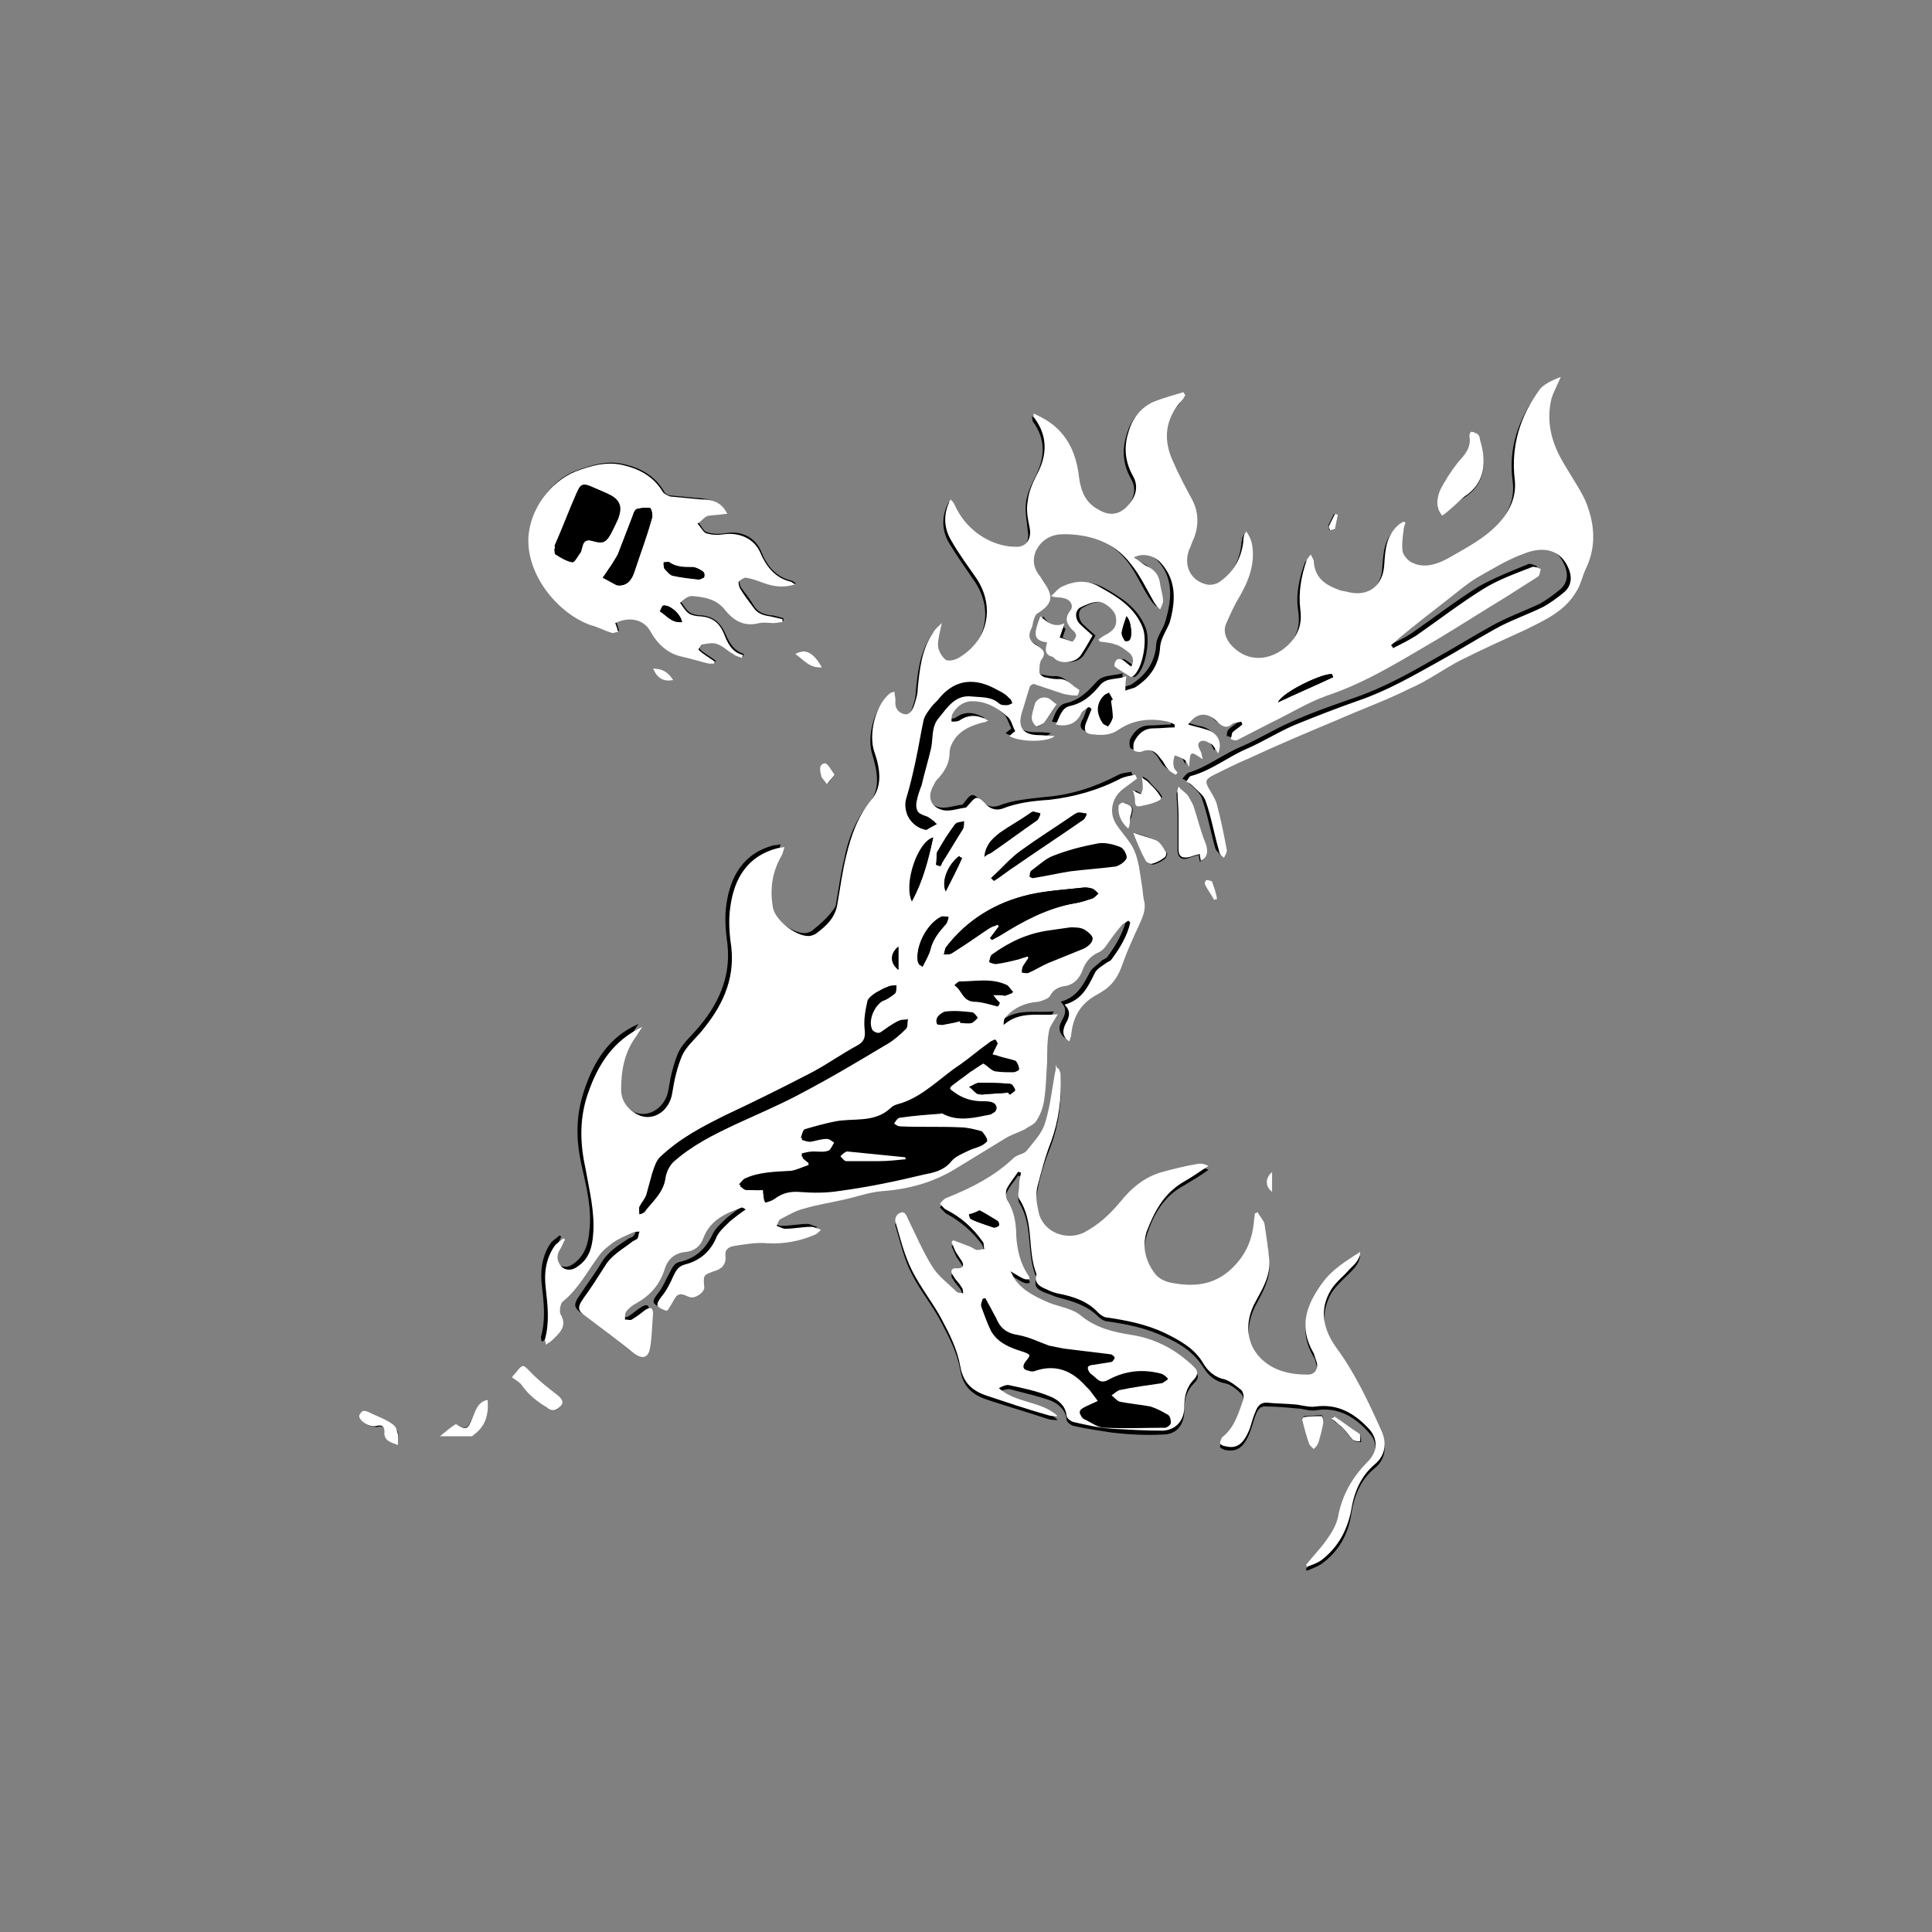 <?xml version="1.0" encoding="utf-8"?>
<!-- Generator: Adobe Illustrator 23.0.3, SVG Export Plug-In . SVG Version: 6.00 Build 0)  -->
<svg version="1.1" id="Layer_1" xmlns="http://www.w3.org/2000/svg" xmlns:xlink="http://www.w3.org/1999/xlink" x="0px" y="0px"
	 viewBox="0 0 200 200" style="enable-background:new 0 0 200 200;" xml:space="preserve">
<rect x="0" y="0" width="200" height="200" fill="#808080" stroke="none"/>
<style type="text/css">
	.st0{fill:#FFFFFF;}
</style>
<g id="xAYID2_1_">
	<g>
		<path d="M161.6,39c-1.1,0.4-1.8,0.9-2.4,1.6c-2,2.8-3.1,5.8-2.6,9.3c0.2,1.7-0.4,3.1-1.5,4.4c-1.5,1.7-3.5,2.7-5.4,3.8
			c-1.1,0.6-2.5,1-3.8,0.4c-0.4-0.2-0.8-0.7-0.9-1.1c-0.1-0.7,0-1.5,0.1-2.2c0-0.3,0.1-0.5,0.2-0.8c-0.1,0-0.1-0.1-0.2-0.1
			c-0.2,0.1-0.4,0.3-0.6,0.4c-1.2,1.1-1.3,2.5-1.4,4c-0.1,2.2-1.7,3.4-3.7,2.9c-0.3-0.1-0.6-0.1-0.9-0.2c-1.5-0.5-2.7-1.2-2.7-3
			c0-0.2-0.2-0.4-0.3-0.7c-0.2,0.3-0.3,0.4-0.4,0.5c-0.6,1.6-1,3.4-0.7,5.1c0.2,1.4-0.1,2.5-1,3.5c-1.6,1.7-4.4,2.5-6.3,0.1
			c-0.6-0.7-0.7-1.4-0.3-2.2c0.4-0.9,0.8-1.8,1.3-2.6c0.8-1.4,1.5-2.8,1.4-4.4c0-0.8-0.1-1.6-0.7-2.4c-0.1,0.2-0.2,0.3-0.2,0.4
			c0,0.2-0.1,0.4-0.1,0.7c-0.2,1.7-1,3.1-2.4,4.1c-0.4,0.3-1,0.4-1.4,0.3c-1.6-0.5-2.4-2-1.8-3.6c0.2-0.4,0.3-0.8,0.5-1.2
			c0.5-1.4,0.6-2.7-0.2-4c-0.7-1.3-1.4-2.7-2-4c-1-2.2-0.8-4.3,0.9-6.2c0.1-0.2,0.2-0.4,0.4-0.6c-0.1-0.1-0.1-0.2-0.2-0.3
			c-1,0.3-2.1,0.6-3.1,1c-1.4,0.6-2.2,1.7-2.6,3.2c-0.5,1.6-0.3,3.1,0.5,4.5c0.6,1,0.3,2.2-0.7,3.2c-0.8,0.8-1.8,0.9-2.8,0.3
			c-1.4-0.8-1.9-2-2.1-3.4c-0.3-2.7-1.4-4.9-3.9-6.2c-0.2-0.1-0.5-0.2-0.8-0.4c0.1,0.3,0.1,0.4,0.1,0.5c1.4,1.9,1.3,3.8,0.2,5.9
			c-0.4,0.8-0.8,1.7-0.9,2.6c-0.1,0.9,0.1,1.9,0.2,2.9c0.2,1.1-0.4,2-1.5,1.9c-0.9-0.1-2-0.3-2.8-0.7c-1.5-0.8-2.8-2.1-3.5-3.7
			c-0.1-0.2-0.2-0.3-0.4-0.5c-0.8,1.5-0.7,3,0.1,4.3c0.8,1.3,1.7,2.6,2.6,3.9c1.9,2.8,1.3,6.3-1.7,8.1c-0.4,0.3-1.2,0.5-1.5,0.3
			c-0.4-0.3-0.8-1-0.8-1.5c0-0.7,0.2-1.5,0.4-2.3c-0.3,0.4-0.7,0.7-0.9,1c-1.2,1.8-1.4,3.8-1.6,5.8c0,0.6-0.2,1.2-0.4,1.8
			c-0.2,0.5-0.5,1-1.1,0.8c-0.6-0.2-0.9-0.7-0.8-1.4c0-0.3,0-0.6-0.1-0.9c-0.3,0.1-0.4,0.2-0.5,0.2c-1.4,1.2-2.2,4.2-1.6,6
			c0.5,1.7,0.9,3.5-0.3,5c-1.4,1.7-2.2,3.7-2.6,5.8c-0.4,1.6-0.6,3.3-0.9,4.9C86,94.7,85,95.6,84,96.4c-0.2,0.1-0.5,0.2-0.7,0.2
			c-1.4,0-3.5-1.7-3.7-3c-0.3-1.9-0.1-3.7,0.9-5.3c0.1-0.2,0.2-0.5,0.3-0.9c-0.4,0.1-0.6,0.1-0.7,0.1c-3.1,0.8-4.5,3.2-4.9,6.1
			c-0.2,1.3-0.1,2.7,0.1,4.1c0.4,3.5-1,6.4-3.2,8.9c-0.7,0.8-1.5,1.5-1.9,2.4c-0.5,1.2-0.8,2.5-1,3.8c-0.3,2-2.4,3.2-3.9,2.1
			c-0.8-0.6-1.4-1.4-1.4-2.4c0-1.9,0.2-3.7,1.4-5.3c0.3-0.4,0.5-0.8,0.8-1.2c-3,1.3-4.6,3.8-5.6,6.8c-0.9,2.6-0.9,5.2-0.3,7.8
			c0.5,2.3,1.1,4.5,0.8,6.9c-0.1,1.3-0.5,2.5-1.6,3.3c-0.5,0.4-1.2,0.5-1.7,0c-0.5-0.5-0.5-1.1-0.1-1.8c0.2-0.3,0.3-0.6,0.5-1
			c-0.1,0-0.1-0.1-0.2-0.1c-0.3,0.3-0.7,0.5-0.9,0.8c-0.9,1.3-1.1,2.9-0.9,4.4c0.2,1.8,0.4,3.5-0.1,5.3c0,0.1,0,0.2,0.1,0.5
			c0.3-0.2,0.5-0.4,0.7-0.5c0.8-0.7,1.6-1.4,0.8-2.7c-0.2-0.3,0-1,0.3-1.3c1.6-1.3,2.5-3.2,3.7-4.7c0.4-0.5,0.9-1,1.5-1.4
			c0.6-0.4,1.3-0.7,2-1c0.2-0.1,0.4,0,0.7-0.1c0,0.3,0,0.5-0.2,0.7c-0.1,0.2-0.3,0.2-0.5,0.3c-1.1,0.7-2.2,1.4-2.9,2.6
			c-0.7,1.2-1.5,2.2-2.2,3.3c-0.7,1-0.6,1.3,0.4,2c1.6,1.2,3.2,2.4,4.7,3.6c0.9,0.7,1.6,0.7,1.8-0.5c0.2-1.1,0.2-2.3,0.3-3.5
			c0-0.7-0.3-0.7-0.8-0.4c-0.5,0.3-0.9,0.7-1.4,1c-0.2,0.1-0.5,0-0.7,0c0-0.3,0-0.6,0.1-0.8c0.3-0.4,0.7-0.7,1.1-0.9
			c1.5-0.8,2.5-1.9,2.9-3.5c0.3-1,1-1.7,2.2-1.8c0.8-0.1,1.5-0.6,1.8-1.4c0.7-1.9,2.3-2.6,4-3.2c0.1,0,0.2,0.1,0.4,0.2
			c-0.6,0.4-1.1,0.8-1.6,1.2c-0.5,0.5-1.1,1-1.4,1.6c-0.7,1.5-1.7,2.5-3.3,2.9c-0.7,0.1-0.9,0.6-1.2,1.2c-0.4,0.7-0.7,1.5-1.2,2.1
			c-0.7,0.9-0.6,1.1,0.5,1.5c0-0.1,0.1-0.1,0.2-0.2c0.3-0.4,0.5-1,0.8-1.3c0.5-0.5,1,0,1.5,0.1c0.6,0.1,1.5-0.6,1.4-1.1
			c-0.2-1.2-0.1-1.2,1-1.6c0.7-0.3,1.4-0.7,1.2-1.6c-0.1-0.6,0.3-0.9,0.8-1c1.2-0.2,2.3-0.4,3.5-0.3c1.8,0.1,3.4-0.2,5-0.9
			c0.2-0.1,0.3-0.3,0.6-0.5c-0.5-0.1-0.7-0.3-1-0.3c-0.9,0-1.8,0.2-2.7,0.2c-0.3,0-0.6-0.2-0.9-0.3c0.1-0.2,0.2-0.6,0.4-0.7
			c0.8-0.4,1.6-0.9,2.5-1.1c1.3-0.4,2.7-0.6,4-0.9c1.4-0.3,2.7-0.8,4.1-0.9c2.7-0.2,5.2-0.9,7.5-2.3c1.8-1.1,3.6-2.2,5.4-3.3
			c0.6-0.3,1.2-0.5,1.8-0.8c0.4-0.2,1-0.5,1.2-0.9c0.4-0.7,0.7-1.5,0.8-2.2c0.2-1.3,0.2-2.6,0.3-3.9c0.1-1.1,0-2.1,0.2-3.2
			c0.1-0.6,0.5-1,0.9-1.7c-1.9,0.2-3.9-0.4-5.6,1.1c0-0.4,0.1-0.7,0.2-0.8c0.9-1,2-1.5,3.4-1.6c0.4,0,1.1-0.2,1.2-0.6
			c0.3-0.6,0.8-0.9,1.4-1c1-0.1,1.6-0.6,1.9-1.5c0.3-0.8,0.8-1.6,1.7-2c0.3-0.1,0.6-0.4,0.8-0.7c0.6-0.7,1.1-1.4,1.6-2.1
			c0.2-0.2,0.5-0.3,0.7-0.5c0.1,0.1,0.1,0.1,0.2,0.2c-0.4,1.5-1.1,2.7-2,3.9c-0.1,0.1-0.3,0.2-0.5,0.3c-0.4,0.4-0.9,0.7-1.2,1.1
			c-0.7,1.3-1.3,2.7-3.1,3.2c0.7,0.7,0.5,1.3,0.1,2c-0.3,0.5-0.4,1.2,0.4,1.8c0.1-0.3,0.2-0.6,0.2-0.8c0.2-1.5,0.7-2.8,2.1-3.7
			c0.3-0.2,0.7-0.4,1-0.6c1.1-0.6,1.7-1.7,2.2-2.9c0.5-1.4,1.1-2.7,1.7-4c0.4-0.9,0.8-1.7,0.5-2.7c-0.1-0.5-0.1-1-0.2-1.5
			c-0.2-1.2-0.4-2.4-0.8-3.6c-0.4-1-1.2-1.7-1.8-2.6c-0.9-1.4-0.5-3.1,0.9-3.9c0.4-0.3,0.8-0.6,1.2-0.9c-0.1-0.1-0.1-0.2-0.2-0.4
			c-0.5,0.1-1,0.1-1.5,0.4c-2.3,1.2-4.8,2-7.4,2.2c-1.7,0.2-3.3,0.3-4.8,0.9c-0.6,0.2-1.1,0.1-1.6-0.3c-0.4-0.3-0.8-0.8-1.1-0.8
			c-0.4,0-0.7,0.6-1,0.9c0,0,0,0.1-0.1,0.1c-0.9,0.1-1.8,0.5-2.6,0.2c-1.2-0.4-1.4-1.5-0.7-2.6c0.1-0.2,0.3-0.4,0.5-0.7
			c0.6-0.8,1.1-1.5,1.1-2.6c0-0.5,0.3-1.1,0.6-1.5c0.7-0.9,1.7-1.4,2.8-1.6c0.2-0.1,0.4-0.1,0.6-0.2c-1.1-0.6-2-0.7-3,0
			c-0.2,0.1-0.5,0.1-0.8,0.1c0-0.3,0-0.6,0.1-0.8c0.4-0.7,1-1.2,1.8-1.3c1.5-0.1,2.8,0.6,3.9,1.6c0.4,0.4,0.5,1,0.8,1.5
			c-0.2,0.2-0.4,0.3-0.6,0.5c1,0.6,3.8,0.7,4.7,0c-0.6-0.1-1.1-0.1-1.6-0.1c-1.7,0-2.3-0.8-1.8-2.4c0.3-0.9,0.5-1.7,0.8-2.6
			c0-0.1,0.3-0.3,0.4-0.3c0.9,0.3,1.8,0.7,2.7,0.9c0.6,0.2,1.2,0.2,1.8,0.3c0.1,0,0.2-0.6,0.2-0.6c-0.7-0.4-1.2-1.2-2.2-1.1
			c-0.5,0-0.9-0.1-1.4-0.2c-0.2-0.1-0.5-0.3-0.5-0.5c0-0.4-0.1-1,0.2-1.3c0.5-0.8,0.1-1.2-0.5-1.5c-0.6-0.4-0.9-0.9-0.6-1.6
			c0.1-0.3,0.1-0.7,0.3-1c0.1-0.2,0.2-0.5,0.4-0.7c1.6-1,1.7-1.8,0.6-3.3c-0.1-0.2-0.2-0.3-0.3-0.5c-0.7-0.9-0.9-1.8-0.4-2.8
			c0.6-1.1,1.6-1.6,2.8-1.6c2.7,0,5.2,0.9,6.9,3c1,1.2,1.6,2.8,2.5,4.1c0.2,0.3,0.4,0.5,0.6,0.7c0.1-0.3,0.3-0.6,0.3-0.9
			c0-0.6-0.2-1.2-0.3-1.7c-0.1-0.9-0.6-1.5-1.4-1.9c-0.4-0.2-0.8-0.6-1.3-0.9c0.8-0.4,2.1-0.1,2.8,0.6c1.7,1.8,1.5,4,0.9,6.1
			c-0.2,0.9-0.9,1.7-1,2.5c-0.1,1.9-1,3.2-2.5,4.2c-0.3,0.2-0.6,0.2-1.1,0.4c0.1-0.5,0.1-0.9,0.1-1.5c-1,0.3-2,0.1-2.7,0.9
			c-0.9,1-1.8,1.9-3.2,2.2c-0.8,0.2-1.1,1.1-1.4,1.9c1.3,0.3,2.1-0.2,2.6-1.1c0.1-0.3,0.5-0.5,0.8-0.7c0.1,0.1,0.2,0.2,0.3,0.2
			c-0.2,0.5-0.3,1-0.6,1.5c-0.3,0.6-0.1,1,0.5,1.1c1,0.1,1.9,0.2,2.8-0.4c1.6-1.1,3.3-1.3,5.2-0.9c0.2,0.1,0.4,0.2,0.7,0.3
			c0,0.1,0,0.2,0,0.3c-0.7,0-1.5,0.1-2.2,0.1c-1,0-1.6,0.6-2,1.4c-0.1,0.2-0.1,0.7,0,0.9c0.1,0.2,0.6,0.2,0.8,0.1
			c0.9-0.3,1.5,0.2,2,0.8c0.2,0.3,0.4,0.7,0.7,1c0.2,0.2,0.5,0.4,0.8,0.6c0.1-0.1,0.1-0.1,0.2-0.2c-0.1-0.2-0.4-0.5-0.4-0.7
			c0-0.4,0.1-0.7,0.1-1.1c0.4,0.2,0.8,0.3,1.1,0.5c0.1,0.1,0.2,0.3,0.4,0.7c0.1-1.7,0.1-1.7,1.4-0.8c-0.1-0.4-0.2-0.6-0.2-0.8
			c-0.2-0.4-0.4-0.9,0.1-1.1c0.3-0.1,0.8,0.2,1.1,0.4c0.3,0.2,0.4,0.5,0.6,0.9c0.6-1.1-0.1-2.2-1.3-2.5c-0.6-0.1-1.1-0.3-1.8-0.5
			c0.9-1.3,2-1.4,3-0.3c0.5,0.5,0.9,0.7,1.6,0.2c0.2-0.2,0.6-0.2,0.9-0.2c0,0.1,0.1,0.2,0.1,0.3c-0.3,0.3-0.7,0.5-1,0.8
			c-0.2,0.2-0.2,0.5-0.2,0.7c0.2,0,0.5,0.2,0.7,0.1c1.2-0.6,2.3-1.2,3.5-1.8c1.9-1,3.8-2.1,5.8-2.8c4.2-1.4,7.9-3.8,11.7-6
			c2.3-1.4,4.6-2.8,6.8-4.2c1.1-0.7,2.2-1.3,3.3-2.1c0.2-0.1,0.2-0.5,0.3-0.8c-0.3-0.1-0.7-0.3-0.9-0.2c-1.7,0.7-3.5,1.4-5.1,2.3
			c-2.4,1.5-4.6,3.2-6.9,4.8c-0.7,0.5-1.6,0.9-2.4,1.3c-0.1-0.1-0.2-0.2-0.2-0.3c0.3-0.3,0.6-0.5,0.9-0.8c1.8-1.4,3.5-2.8,5.3-4.2
			c0.9-0.7,1.7-1.5,2.7-2c1.6-0.9,3.2-1.9,4.9-2.5c2.1-0.8,3.8-0.4,4.6,1.6c0.4,1,0.2,1.9-0.6,2.5c-0.6,0.5-1.3,1-2,1.4
			c-1.7,0.8-3.4,1.4-5,2.3c-2,1.1-3.9,2.3-5.9,3.4c-2.6,1.5-5.3,3-8.2,4c-2.3,0.8-4.6,1.6-6.8,2.6c-1.6,0.7-3.2,1.7-4.8,2.4
			c-2,0.8-3.7,2.2-5.7,2.8c-0.2,0.1-0.4,0.4-0.6,0.6c0.2,0.1,0.4,0.2,0.6,0.4c0.5,0.5,1.2,1,1.4,1.6c0.6,1.7,0.9,3.4,1.4,5.2
			c0.1,0.3,0.4,0.5,0.5,0.7c0.1-0.3,0.4-0.6,0.3-0.8c-0.3-1.5-0.6-3.1-1-4.6c-0.1-0.5-0.4-1-0.7-1.5c-0.6-1-0.6-1.2,0.4-1.7
			c1.2-0.6,2.4-1.2,3.6-1.7c3.1-1.3,6.1-2.7,9.2-4c2.5-1.1,5-2,7.4-3.2c1.9-0.9,3.6-2.1,5.4-3c2.2-1.1,4.4-2.1,6.6-3.1
			c2-1,4.2-1.9,5.3-4c0.4-0.7,0.6-1.6,1-2.4c0.9-1.7,0.9-3.4,0.5-5.2c-0.2-0.8-0.5-1.6-0.9-2.4c-0.7-1.3-1.6-2.6-2.3-3.9
			c-1-1.9-1.4-3.9-0.9-6C160.8,40.6,161.2,39.9,161.6,39z M109.6,110.6c-0.1,0-0.2,0-0.3,0c0,0.3-0.1,0.6-0.1,0.9
			c-0.3,1.7-0.5,3.4-1,5.1c-0.4,1.1-1.2,2-1.9,2.9c-0.3,0.4-1,0.5-1.4,0.8c-2,1.8-4.4,3-6.9,4.1c-0.3,0.1-0.5,0.4-0.7,0.6
			c0.2,0.2,0.4,0.4,0.6,0.6c1.5,0.8,2.8,1.9,3.8,3.3c0.1,0.2,0.1,0.5,0.2,0.8c-0.3,0-0.6,0.1-0.8,0.1c-0.3-0.1-0.6-0.3-0.8-0.4
			c-0.5-0.2-1.1-0.4-1.6-0.6c-0.1,0.1-0.1,0.2-0.2,0.2c0.2,0.4,0.3,0.7,0.5,1.1c0.2,0.3,0.4,0.6,0.6,0.9c0.2,0.5,0.2,0.7-0.5,0.7
			c-0.6,0-0.8,0.3-0.4,0.8c0.2,0.4,0.6,0.7,0.8,1.1c0.1,0.2,0.1,0.5,0.2,0.7c-0.2-0.1-0.6-0.1-0.7-0.2c-0.9-0.8-1.9-1.6-2.5-2.6
			c-1-1.5-1.7-3.2-2.5-4.9c-0.2-0.4-0.4-0.8-0.9-0.6c-0.2,0.1-0.5,0.7-0.4,0.9c0.5,1.7,0.9,3.5,1.7,5c0.9,1.8,2.2,3.3,3.1,5.1
			c0.8,1.5,1.6,3.1,1.9,4.8c0.3,1.8,1.3,2.6,2.8,3.1c2.1,0.7,4.2,1.3,6.3,2c0.3,0.1,0.7,0.1,1,0.1c-1.8-1.7-4.3-1.4-6.1-2.9
			c0.4-0.2,0.7-0.3,1.1-0.3c1.5,0.4,2.9,0.7,4.3,1.2c0.7,0.3,1.5,0.9,1.6,1.9c0,0.3,0.4,0.6,0.7,0.7c1.3,0.3,2.7,0.5,4,0.7
			c1.7,0.2,3.5,0.3,5.3,0.2c1.4,0,2.2-1,2.2-2.5c0-1.1,0.2-2,1-2.8c0.4-0.4,0.6-0.8,0.1-1.2c-1.8-1.8-4-2.9-6.5-3.4
			c-1.9-0.3-3.7-0.7-5.3-2c-0.8-0.7-2.1-0.9-3.2-1.3c-1.4-0.5-2.7-1.1-3.6-2.4c-0.2-0.3-0.3-0.6-0.5-0.9c1.5,0.9,1.5,0.9,2,0.8
			c0-0.1,0-0.2-0.1-0.3c-0.9-1.3-1.2-2.7-1.3-4.2c-0.1-1.3-0.2-2.5-0.9-3.6c-0.2-0.3-0.3-0.9-0.1-1.2c0.3-0.7,0.8-1.2,1.2-1.8
			c0.1,0,0.2,0.1,0.3,0.1c-0.1,0.4-0.1,0.9-0.2,1.3c0,0.5-0.2,1,0,1.4c1.5,2.4,0.7,5.3,1.8,7.8c-0.4,1,0.3,1.3,1.1,1.6
			c0.4,0.1,0.7,0.3,1.1,0.4c1.5,0.4,3,0.8,4.2,2c0.3,0.3,0.7,0.5,1,0.5c2.1,0.3,4,0.7,5.9,1.6c1.6,0.7,3,1.6,4,3.2
			c0.5,0.8,1.2,1.4,2.2,1.6c0.6,0.1,1.2,0.6,1.7,1.1c0.2,0.2,0.3,0.7,0.2,1c-0.5,1.4-0.8,2.9-2.2,3.9c-0.1,0.1-0.2,0.4-0.2,0.6
			c0,0.1,0.3,0.2,0.5,0.3c1.1,0.2,1.8-0.1,2.4-1.4c0.3-0.6,0.5-1.4,0.7-2c0.2-0.5,0.4-1.2,1.2-1.1c1,0,2.1,0.1,3.1,0.2
			c0.7,0,1.3,0.3,2,0.2c2.3-0.4,4.1,0.7,5.5,2.3c1,1,0.8,2.3-0.1,3.4c-1.6,1.7-2.6,3.6-3.1,5.8c-0.2,0.8-0.6,1.6-1.1,2.2
			c-0.7,1-1.5,1.8-2.2,2.7c0,0.1,0.1,0.2,0.1,0.2c0.5-0.2,1-0.4,1.5-0.7c1.8-1.3,2.8-3.1,3.1-5.3c0.3-1.7,0.9-3.4,2.4-4.6
			c1.1-0.9,1.3-2.2,0.7-3.5c-1.4-2.9-2.7-5.9-4.6-8.5c-1.4-1.9-1.8-3.9-0.6-6.1c0.5-0.8,1.2-1.4,1.9-2.1c0.5-0.5,1-1,1.1-1.8
			c-1.4,0.9-2.9,1.8-3.9,3.2c-1.7,2.2-2.5,4.6-0.9,7.3c0.2,0.3,0.2,0.6,0.3,0.9c0.2,0.7-0.2,1.3-0.9,1.3c-1.8,0.1-3.5-0.4-4.9-1.7
			c-1.5-1.5-1.6-3.8-0.5-5.9c0.7-1.3,1.5-2.7,1.4-4.2c-0.1-1.3-0.2-2.5-0.5-3.8c-0.1-0.4-0.5-0.8-0.7-1.2c-0.1,0-0.2,0.1-0.3,0.1
			c0,0.3-0.1,0.6-0.1,0.9c-0.1,2.1-1,3.7-2.6,5.1c-1.8,1.5-3.8,1.6-5.9,1.2c-0.6-0.1-1.3-0.5-1.7-0.9c-1-1.3-1.4-2.8-0.9-4.4
			c0.7-2.2,1.8-4.1,3.9-5.2c0.8-0.5,1.7-1,2.5-1.6c-0.4-0.2-0.8-0.3-1.2-0.2c-1.2,0.2-2.3,0.5-3.5,0.8c-1.9,0.5-3.3,1.7-4.5,3.2
			c-1,1.3-2.2,2.4-3.7,3.1c-1.9,1-4.3,0-4.7-2.2c-0.2-0.8-0.3-1.8-0.1-2.6c0.3-1.6,0.8-3.1,1.4-4.6c0.8-2.2,1.1-4.5,1-6.9
			C109.8,111,109.7,110.8,109.6,110.6z M75.3,53.2c-0.7-1.1-1.6-1.5-2.6-1.6c-1.1-0.1-2.1-0.2-3.2-0.3c-0.3,0-0.7-0.2-0.8-0.5
			c-0.9-1.5-2.3-2.3-3.9-2.7c-1.8-0.5-3.4,0-5.1,0.6c-2.7,1-4.7,3.9-4.9,6.8c-0.2,4,3.1,7.8,6.4,9.1c0.7,0.3,1.4,0.6,2.2,0.8
			c0.2,0.1,0.5-0.1,0.7-0.1c-0.1-0.2-0.1-0.4-0.2-0.6c0-0.1-0.1-0.2-0.1-0.3c1.5-0.7,2.9-0.4,3.6,0.8c0.7,1.3,1.8,2.4,3.4,2.7
			c0.9,0.2,1.8,0.5,2.7,0.7c0.1,0,0.3,0,0.5,0c0-0.1,0.1-0.1,0.1-0.2c-0.4-0.3-0.9-0.6-1.3-0.9c-0.2-0.1-0.3-0.3-0.4-0.4
			c0.2-0.2,0.3-0.4,0.5-0.5c0.5-0.1,1-0.1,1.5,0c0.6,0.2,1.1,0.7,1.6,1c0.3,0.2,0.6,0.2,0.9,0.4c0-0.1,0.1-0.2,0.1-0.3
			c-1.2-0.4-1.6-1.4-2-2.3c-0.5-1-1.2-1.6-2.4-1.7c-0.4,0-0.9-0.1-1.2-0.3c-0.4-0.3-0.6-0.7-0.9-1.1c0.4-0.2,0.8-0.7,1.2-0.7
			c1.3,0.1,2.6,0.3,3.5,1.5c0.9,1.2,2,1.7,3.5,1.3c0.5-0.1,1,0,1.5,0c0.3,0,0.6-0.1,0.9-0.1c0-0.1,0-0.2,0-0.3
			c-0.4-0.1-0.9-0.3-1.3-0.3c-0.7-0.1-1.3-0.3-1.7-0.9c-0.4-0.7-0.9-1.3-1.4-2c-0.1-0.2-0.2-0.5-0.1-0.7c0.1-0.2,0.5-0.4,0.7-0.4
			c0.6,0.1,1.1,0.3,1.7,0.5c1,0.4,2.1,0.6,3.4,0.2c-0.3-0.2-0.4-0.3-0.5-0.3c-1.6-0.4-2.5-1.5-3.1-3c-0.6-1.5-2.1-2.2-3.7-1.9
			c-0.6,0.1-1.3,0.1-1.9-0.1c-0.4-0.1-0.6-0.7-0.9-1c0.4-0.3,0.7-0.7,1.1-0.8C73.9,53.2,74.5,53.3,75.3,53.2z M110.2,64.5
			c-1,0.5-1.7,0.1-2.2-0.7c-0.8,1.8-0.8,2.5,0.7,2.7c-0.2,0.7-0.3,1.3,0.6,1.5c0.1,0,0.1,0.1,0.2,0.2c0.7,0.6,2.2,0.4,2.7-0.4
			c0.4-0.6,0.8-1.3,1.2-2c-0.3-0.3-0.8-0.7-1.2-1.1c-0.6-0.5-0.7-1.5-0.1-1.8c0.5-0.3,1.2-0.6,1.9-0.6c0.8,0,1.7,0.8,1.8,1.5
			c0.2,1-0.2,1.5-1.2,2c-0.2,0.1-0.4,0.3-0.6,0.4c0,0.1,0,0.2,0.1,0.2c0.5,0.1,1.1,0.1,1.6,0.3c0.5,0.2,1,0.5,1.4,0.8
			c0.4,0.4,0.7,0.8,0.3,1.5c-0.3-0.3-0.6-0.5-0.9-0.7c-0.2-0.1-0.5-0.1-0.6,0c-0.1,0.2-0.2,0.6-0.2,0.7c0.5,0.4,1.1,0.8,1.7,1.1
			c0,0,0.2-0.1,0.2-0.1c1-0.8,1.5-3.7,1-5c-0.8-2.1-2.6-3.2-4.4-4.2c-1.3-0.7-2.6-0.6-3.9-0.1c-0.5,0.2-0.8,0.6-1.2,1
			c0.5,0.2,0.9,0.1,1.2,0.2c0.7,0.1,1.2,0.8,0.8,1.3c-0.7,0.9-0.3,1.5,0.3,2.1c0.1,0.1,0.3,0.4,0.3,0.5c-0.1,0.2-0.3,0.6-0.4,0.6
			c-0.5,0-0.9-0.2-1.3-0.4c0.1-0.3,0.2-0.6,0.3-0.9C110.1,65,110.1,64.8,110.2,64.5z M149.3,53.4c0.8-0.7,1.5-1.4,2.3-1.9
			c2.2-1.4,2.3-3.7,1.6-5.9c-0.1-0.2-0.2-0.4-0.3-0.6c-0.1-0.1-0.4-0.2-0.6-0.2c-0.1,0-0.2,0.3-0.2,0.5c0.2,1.2-0.6,1.9-1.2,2.7
			c-0.7,0.9-1.4,1.8-1.8,2.8C148.7,51.6,148.6,52.6,149.3,53.4z M122,81.4c-0.1,0.3-0.2,0.5-0.2,0.8c0,0.7,0.1,1.5,0.1,2.2
			c0,1.2,0,2.4,0,3.6c0,0.8,0.5,1.1,1.2,0.8c0.3-0.1,0.6-0.2,1-0.3c0,0.3,0.1,0.5,0.1,0.7c0.7-0.3,0.8-1.1,0.5-1.8
			c-0.5-1.2-0.8-2.5-1.2-3.7c-0.1-0.4-0.4-0.9-0.6-1.2C122.7,82.1,122.4,81.9,122,81.4z M53,142.6c0.4,0.3,0.8,0.5,1,0.8
			c0.7,1,1.6,1.7,2.6,2.3c0.6,0.4,1,0.4,1.4-0.1c0.5-0.6,0.1-0.9-0.3-1.2c-0.9-0.7-1.8-1.4-2.6-2.2c-1-1-0.9-1-1.8,0
			C53.2,142.3,53.2,142.5,53,142.6z M50.5,144.9c-1.1,0.2-1.3,1.2-1.6,1.9c-0.6,1.2-0.6,1.2-1.7,0.6c-0.5,0.4-1.1,0.8-1.7,1.3
			c1.2,0,2.3,0,3.3,0c0.1,0,0.2-0.1,0.3-0.2C50.3,147.6,50.6,146.3,50.5,144.9z M117.3,86.2c0.5,1.1,0.9,2,1.4,3
			c0.1,0.2,0.5,0.3,0.7,0.3c0.4-0.1,0.8-0.3,1.2-0.6c0.1-0.1,0.3-0.5,0.2-0.6c-0.3-0.4-0.6-0.9-1-1.2
			C118.9,86.6,118.1,86.4,117.3,86.2z M41.2,149.6c0-0.6,0.1-0.9,0-1.3c-0.1-0.3-0.3-0.7-0.5-0.8c-0.8-0.5-1.6-0.8-2.4-1.2
			c-0.2-0.1-0.5-0.2-0.7-0.1c-0.2,0.1-0.4,0.5-0.3,0.6c0.2,0.6,1.2,1,1.8,0.9c0.5-0.1,0.9,0,0.8,0.6
			C39.7,149.2,40.5,149.2,41.2,149.6z M134.8,147c0.2,0.8,0.4,1.6,0.7,2.3c0.1,0.2,0.3,0.4,0.5,0.6c0.2-0.2,0.4-0.4,0.5-0.7
			c0.2-0.7,0.4-1.4,0.5-2.1c0-0.2-0.1-0.6-0.2-0.6c-0.6,0-1.2,0.1-1.8,0.1C134.9,146.7,134.8,146.9,134.8,147z M109.4,72.9
			c-0.2-0.1-0.5-0.4-0.8-0.6c-0.6-0.3-1.3,0-1.5,0.6c-0.1,0.5-0.3,0.9-0.3,1.4c0,0.3,0.3,0.7,0.5,0.9c0.1,0.1,0.6-0.2,0.8-0.4
			C108.5,74.3,108.9,73.7,109.4,72.9z M117.2,81.7c0.2,0.5,0.3,0.8,0.4,1.2c0.1,0.6,0.4,0.6,0.8,0.4c0.5-0.2,0.9-0.3,1.4-0.4
			c0.2-0.1,0.4-0.2,0.5-0.4c0-0.1-0.2-0.3-0.3-0.5c-0.4-0.4-0.8-0.8-1.1-1.2c-0.1-0.1-0.2-0.2-0.6-0.4c0,0.5,0.1,0.8,0.1,1.1
			c0,0.2-0.1,0.5-0.2,0.6c0,0.1-0.4-0.1-0.5-0.2C117.5,81.9,117.4,81.8,117.2,81.7z M116.8,85.8c0.1-0.5,0.2-0.8,0.3-1.2
			c0.3-1,0.2-1.2-0.7-1.5c-0.1,0-0.5,0.2-0.5,0.3C115.7,84.3,116,85.1,116.8,85.8z M138.1,146.6c-0.1,0.1-0.2,0.2-0.2,0.3
			c0.2,0.2,0.4,0.4,0.6,0.5c0.2,0.2,0.4,0.3,0.6,0.5c0.3,0.4,0.6,0.9,1,1.2c0.2,0.2,0.5,0.1,0.8,0.2c0-0.3,0-0.7-0.1-0.8
			C139.9,147.8,139,147.3,138.1,146.6z M82.3,67.7c0.9,0.6,1.6,1.5,2.8,1.4C84.2,67.5,83.4,67.1,82.3,67.7z M86.4,80.2
			c-0.4-0.5-0.7-1.2-1-1.2c-0.7,0.1-0.4,0.8-0.4,1.3c0,0,0,0.1,0,0.1c0.2,0.3,0.4,0.5,0.6,0.8C85.9,80.9,86.1,80.6,86.4,80.2z
			 M125.7,93.2c0.1,0,0.2-0.1,0.3-0.1c-0.2-0.6-0.3-1.2-0.5-1.8c-0.1-0.1-0.4-0.2-0.6-0.2c0,0-0.2,0.3-0.2,0.4
			C125.1,92,125.4,92.6,125.7,93.2z M67.6,69.2c0.4,1,1.1,1.3,2.1,1.2C69.2,69.6,68.6,69.2,67.6,69.2z M138.5,53.3
			c-0.1,0-0.3-0.1-0.4-0.1c-0.2,0.4-0.4,0.8-0.6,1.2c0,0.1,0.1,0.3,0.1,0.5c0.2-0.1,0.5-0.1,0.5-0.2
			C138.3,54.2,138.4,53.7,138.5,53.3z M131.7,121.3c-0.7,0.8-0.7,1.6,0,2.1C131.7,122.7,131.7,122.1,131.7,121.3z"/>
		<path class="st0" d="M161.6,39c-0.4,0.9-0.8,1.6-1,2.3c-0.5,2.1-0.1,4.1,0.9,6c0.7,1.3,1.6,2.6,2.3,3.9c0.4,0.7,0.7,1.6,0.9,2.4
			c0.4,1.8,0.3,3.5-0.5,5.2c-0.4,0.8-0.5,1.6-1,2.4c-1.2,2.1-3.3,3-5.3,4c-2.2,1-4.4,2-6.6,3.1c-1.8,0.9-3.5,2.2-5.4,3
			c-2.4,1.2-4.9,2.1-7.4,3.2c-3.1,1.3-6.2,2.6-9.2,4c-1.2,0.5-2.4,1.1-3.6,1.7c-1,0.5-1,0.7-0.4,1.7c0.3,0.5,0.6,1,0.7,1.5
			c0.4,1.5,0.7,3,1,4.6c0,0.3-0.2,0.6-0.3,0.8c-0.2-0.2-0.5-0.4-0.5-0.7c-0.5-1.7-0.8-3.5-1.4-5.2c-0.2-0.6-0.9-1.1-1.4-1.6
			c-0.2-0.2-0.4-0.3-0.6-0.4c0.2-0.2,0.3-0.6,0.6-0.6c2.1-0.6,3.8-2,5.7-2.8c1.6-0.7,3.2-1.7,4.8-2.4c2.2-0.9,4.5-1.8,6.8-2.6
			c2.9-1,5.5-2.5,8.2-4c2-1.1,3.9-2.3,5.9-3.4c1.6-0.9,3.4-1.5,5-2.3c0.7-0.4,1.4-0.9,2-1.4c0.8-0.6,1-1.5,0.6-2.5
			c-0.8-2-2.6-2.4-4.6-1.6c-1.7,0.6-3.3,1.6-4.9,2.5c-1,0.6-1.8,1.3-2.7,2c-1.8,1.4-3.6,2.8-5.3,4.2c-0.3,0.3-0.6,0.5-0.9,0.8
			c0.1,0.1,0.2,0.2,0.2,0.3c0.8-0.4,1.6-0.8,2.4-1.3c2.3-1.6,4.5-3.3,6.9-4.8c1.6-1,3.3-1.6,5.1-2.3c0.2-0.1,0.6,0.1,0.9,0.2
			c-0.1,0.3-0.1,0.7-0.3,0.8c-1.1,0.7-2.2,1.4-3.3,2.1c-2.3,1.4-4.5,2.8-6.8,4.2c-3.8,2.2-7.5,4.6-11.7,6c-2,0.7-3.9,1.9-5.8,2.8
			c-1.2,0.6-2.3,1.2-3.5,1.8c-0.2,0.1-0.5,0-0.7-0.1c0.1-0.2,0.1-0.6,0.2-0.7c0.3-0.3,0.7-0.5,1-0.8c0-0.1-0.1-0.2-0.1-0.3
			c-0.3,0.1-0.7,0.1-0.9,0.2c-0.6,0.6-1.1,0.3-1.6-0.2c-1-1-2.1-1-3,0.3c0.6,0.2,1.2,0.3,1.8,0.5c1.2,0.3,1.8,1.3,1.3,2.5
			c-0.2-0.3-0.4-0.7-0.6-0.9c-0.3-0.2-0.8-0.5-1.1-0.4c-0.6,0.2-0.3,0.7-0.1,1.1c0.1,0.2,0.1,0.4,0.2,0.8c-1.3-0.9-1.3-0.9-1.4,0.8
			c-0.2-0.4-0.3-0.6-0.4-0.7c-0.3-0.2-0.7-0.4-1.1-0.5c-0.1,0.4-0.2,0.7-0.1,1.1c0,0.3,0.3,0.5,0.4,0.7c-0.1,0.1-0.1,0.1-0.2,0.2
			c-0.3-0.2-0.6-0.3-0.8-0.6c-0.3-0.3-0.4-0.7-0.7-1c-0.5-0.7-1-1.2-2-0.8c-0.2,0.1-0.7,0-0.8-0.1c-0.1-0.2-0.1-0.6,0-0.9
			c0.4-0.8,1-1.4,2-1.4c0.7,0,1.5-0.1,2.2-0.1c0-0.1,0-0.2,0-0.3c-0.2-0.1-0.4-0.2-0.7-0.3c-1.9-0.4-3.6-0.2-5.2,0.9
			c-0.9,0.6-1.9,0.5-2.8,0.4c-0.6-0.1-0.7-0.5-0.5-1.1c0.2-0.5,0.4-1,0.6-1.5c-0.1-0.1-0.2-0.2-0.3-0.2c-0.3,0.2-0.7,0.4-0.8,0.7
			c-0.4,0.9-1.3,1.4-2.6,1.1c0.4-0.8,0.6-1.7,1.4-1.9c1.4-0.3,2.3-1.1,3.2-2.2c0.7-0.8,1.7-0.5,2.7-0.9c-0.1,0.6-0.1,0.9-0.1,1.5
			c0.4-0.2,0.8-0.2,1.1-0.4c1.5-1,2.4-2.3,2.5-4.2c0.1-0.9,0.7-1.7,1-2.5c0.6-2.2,0.7-4.3-0.9-6.1c-0.7-0.8-1.9-1.1-2.8-0.6
			c0.5,0.3,0.9,0.7,1.3,0.9c0.9,0.4,1.3,1,1.4,1.9c0.1,0.6,0.3,1.2,0.3,1.7c0,0.3-0.2,0.6-0.3,0.9c-0.2-0.2-0.4-0.4-0.6-0.7
			c-0.8-1.4-1.5-2.9-2.5-4.1c-1.7-2.2-4.2-3-6.9-3c-1.2,0-2.2,0.5-2.8,1.6c-0.5,1-0.3,2,0.4,2.8c0.1,0.2,0.2,0.3,0.3,0.5
			c1.1,1.5,1,2.3-0.6,3.3c-0.2,0.1-0.3,0.4-0.4,0.7c-0.1,0.3-0.1,0.7-0.3,1c-0.3,0.7-0.1,1.2,0.6,1.6c0.6,0.4,1.1,0.7,0.5,1.5
			c-0.2,0.3-0.2,0.9-0.2,1.3c0,0.2,0.3,0.4,0.5,0.5c0.5,0.1,0.9,0.2,1.4,0.2c1-0.1,1.5,0.7,2.2,1.1c0.1,0-0.1,0.6-0.2,0.6
			c-0.6,0-1.3-0.1-1.8-0.3c-0.9-0.3-1.8-0.6-2.7-0.9c-0.1,0-0.4,0.2-0.4,0.3c-0.3,0.9-0.5,1.7-0.8,2.6c-0.5,1.6,0.1,2.4,1.8,2.4
			c0.5,0,1,0.1,1.6,0.1c-0.9,0.7-3.7,0.6-4.7,0c0.2-0.2,0.4-0.4,0.6-0.5c-0.3-0.5-0.4-1.2-0.8-1.5c-1.1-1-2.4-1.7-3.9-1.6
			c-0.8,0.1-1.4,0.6-1.8,1.3c-0.1,0.2-0.1,0.5-0.1,0.8c0.3,0,0.6,0,0.8-0.1c1-0.7,2-0.6,3,0c-0.2,0.1-0.4,0.2-0.6,0.2
			c-1.1,0.3-2.1,0.7-2.8,1.6c-0.3,0.4-0.6,1-0.6,1.5c0,1.1-0.5,1.9-1.1,2.6c-0.2,0.2-0.4,0.4-0.5,0.7c-0.7,1.1-0.5,2.2,0.7,2.6
			c0.8,0.3,1.7-0.1,2.6-0.2c0,0,0,0,0.1-0.1c0.3-0.3,0.7-0.9,1-0.9c0.4,0,0.8,0.5,1.1,0.8c0.5,0.4,1,0.5,1.6,0.3
			c1.5-0.6,3.2-0.8,4.8-0.9c2.6-0.3,5.1-1,7.4-2.2c0.4-0.2,1-0.3,1.5-0.4c0.1,0.1,0.1,0.2,0.2,0.4c-0.4,0.3-0.8,0.6-1.2,0.9
			c-1.4,0.9-1.8,2.6-0.9,3.9c0.6,0.9,1.4,1.7,1.8,2.6c0.5,1.1,0.6,2.4,0.8,3.6c0.1,0.5,0.1,1,0.2,1.5c0.3,1-0.1,1.8-0.5,2.7
			c-0.6,1.3-1.2,2.6-1.7,4c-0.4,1.2-1,2.2-2.2,2.9c-0.3,0.2-0.7,0.4-1,0.6c-1.3,0.9-1.9,2.1-2.1,3.7c0,0.2-0.1,0.5-0.2,0.8
			c-0.8-0.5-0.7-1.2-0.4-1.8c0.4-0.7,0.6-1.3-0.1-2c1.8-0.5,2.4-1.8,3.1-3.2c0.2-0.5,0.8-0.8,1.2-1.1c0.1-0.1,0.4-0.2,0.5-0.3
			c0.9-1.2,1.7-2.5,2-3.9c-0.1-0.1-0.1-0.1-0.2-0.2c-0.2,0.2-0.6,0.3-0.7,0.5c-0.6,0.7-1.1,1.4-1.6,2.1c-0.2,0.3-0.5,0.6-0.8,0.7
			c-0.9,0.4-1.4,1.1-1.7,2c-0.4,0.9-1,1.4-1.9,1.5c-0.6,0.1-1.1,0.4-1.4,1c-0.2,0.3-0.8,0.5-1.2,0.6c-1.4,0.1-2.5,0.6-3.4,1.6
			c-0.2,0.2-0.2,0.5-0.2,0.8c1.7-1.5,3.6-0.9,5.6-1.1c-0.4,0.7-0.8,1.2-0.9,1.7c-0.2,1-0.2,2.1-0.2,3.2c-0.1,1.3-0.1,2.6-0.3,3.9
			c-0.1,0.8-0.4,1.6-0.8,2.2c-0.2,0.4-0.8,0.6-1.2,0.9c-0.6,0.3-1.2,0.5-1.8,0.8c-1.8,1.1-3.6,2.2-5.4,3.3c-2.3,1.4-4.8,2.1-7.5,2.3
			c-1.4,0.1-2.7,0.6-4.1,0.9c-1.3,0.3-2.7,0.5-4,0.9c-0.9,0.2-1.7,0.7-2.5,1.1c-0.2,0.1-0.3,0.5-0.4,0.7c0.3,0.1,0.6,0.3,0.9,0.3
			c0.9,0,1.8-0.2,2.7-0.2c0.3,0,0.6,0.2,1,0.3c-0.3,0.3-0.4,0.4-0.6,0.5c-1.6,0.7-3.3,1-5,0.9c-1.1-0.1-2.3,0.1-3.5,0.3
			c-0.5,0.1-0.9,0.4-0.8,1c0.1,1-0.5,1.4-1.2,1.6c-1.1,0.4-1.1,0.4-1,1.6c0.1,0.5-0.8,1.2-1.4,1.1c-0.5-0.1-1-0.6-1.5-0.1
			c-0.3,0.4-0.5,0.9-0.8,1.3c0,0.1-0.1,0.1-0.2,0.2c-1.1-0.4-1.2-0.6-0.5-1.5c0.5-0.6,0.9-1.4,1.2-2.1c0.3-0.6,0.5-1,1.2-1.2
			c1.6-0.4,2.7-1.4,3.3-2.9c0.3-0.6,0.9-1.1,1.4-1.6c0.5-0.4,1-0.8,1.6-1.2c-0.2-0.1-0.3-0.2-0.4-0.2c-1.7,0.6-3.3,1.3-4,3.2
			c-0.3,0.8-0.9,1.3-1.8,1.4c-1.2,0.1-1.9,0.8-2.2,1.8c-0.5,1.6-1.5,2.7-2.9,3.5c-0.4,0.2-0.8,0.5-1.1,0.9c-0.1,0.2-0.1,0.5-0.1,0.8
			c0.3,0,0.6,0.1,0.7,0c0.5-0.3,0.9-0.6,1.4-1c0.5-0.3,0.8-0.3,0.8,0.4c-0.1,1.2-0.1,2.3-0.3,3.5c-0.2,1.2-0.9,1.2-1.8,0.5
			c-1.5-1.2-3.1-2.4-4.7-3.6c-1-0.7-1.1-1-0.4-2c0.8-1.1,1.5-2.2,2.2-3.3c0.7-1.2,1.9-1.8,2.9-2.6c0.2-0.1,0.4-0.2,0.5-0.3
			c0.1-0.2,0.1-0.5,0.2-0.7c-0.2,0-0.5,0-0.7,0.1c-0.7,0.3-1.4,0.6-2,1c-0.5,0.4-1.1,0.8-1.5,1.4c-1.2,1.6-2.1,3.4-3.7,4.7
			c-0.3,0.2-0.4,1-0.3,1.3c0.8,1.3-0.1,2-0.8,2.7c-0.2,0.2-0.4,0.3-0.7,0.5c0-0.3-0.1-0.4-0.1-0.5c0.5-1.8,0.3-3.5,0.1-5.3
			c-0.2-1.6,0-3.1,0.9-4.4c0.2-0.3,0.6-0.5,0.9-0.8c0.1,0,0.1,0.1,0.2,0.1c-0.2,0.3-0.3,0.7-0.5,1c-0.4,0.6-0.4,1.2,0.1,1.8
			c0.5,0.5,1.2,0.4,1.7,0c1.2-0.8,1.5-2,1.6-3.3c0.2-2.3-0.4-4.6-0.8-6.9c-0.6-2.7-0.6-5.3,0.3-7.8c1-2.9,2.6-5.4,5.6-6.8
			c-0.3,0.4-0.5,0.8-0.8,1.2c-1.1,1.6-1.4,3.4-1.4,5.3c0,1.1,0.6,1.9,1.4,2.4c1.6,1.1,3.6,0,3.9-2.1c0.2-1.3,0.5-2.6,1-3.8
			c0.4-0.9,1.2-1.6,1.9-2.4c2.2-2.6,3.6-5.4,3.2-8.9c-0.2-1.3-0.3-2.8-0.1-4.1c0.4-3,1.8-5.3,4.9-6.1c0.2,0,0.4-0.1,0.7-0.1
			c-0.1,0.4-0.2,0.7-0.3,0.9c-1,1.7-1.2,3.5-0.9,5.3c0.2,1.3,2.3,3,3.7,3c0.2,0,0.5-0.1,0.7-0.2c1.1-0.8,2.1-1.7,2.3-3.2
			c0.3-1.7,0.5-3.3,0.9-4.9c0.5-2.1,1.2-4.1,2.6-5.8c1.2-1.4,0.9-3.3,0.3-5c-0.6-1.8,0.1-4.8,1.6-6c0.1-0.1,0.2-0.1,0.5-0.2
			c0,0.4,0.1,0.6,0.1,0.9c-0.1,0.7,0.2,1.2,0.8,1.4c0.6,0.2,0.9-0.3,1.1-0.8c0.2-0.6,0.4-1.2,0.4-1.8c0.2-2,0.4-4.1,1.6-5.8
			c0.2-0.4,0.6-0.7,0.9-1c-0.2,0.9-0.4,1.6-0.4,2.3c0,0.5,0.4,1.2,0.8,1.5c0.3,0.2,1.1,0,1.5-0.3c2.9-1.8,3.6-5.2,1.7-8.1
			c-0.9-1.3-1.8-2.5-2.6-3.9c-0.8-1.3-0.9-2.8-0.1-4.3c0.2,0.2,0.3,0.3,0.4,0.5c0.7,1.6,1.9,2.9,3.5,3.7c0.8,0.4,1.8,0.7,2.8,0.7
			c1.1,0.1,1.7-0.8,1.5-1.9c-0.2-1-0.4-1.9-0.2-2.9c0.1-0.9,0.5-1.8,0.9-2.6c1.1-2,1.2-4-0.2-5.9c-0.1-0.1-0.1-0.2-0.1-0.5
			c0.4,0.2,0.6,0.3,0.8,0.4c2.5,1.3,3.6,3.5,3.9,6.2c0.2,1.5,0.7,2.7,2.1,3.4c1,0.6,2,0.5,2.8-0.3c1-1,1.3-2.1,0.7-3.2
			c-0.8-1.4-1-2.9-0.5-4.5c0.4-1.5,1.3-2.6,2.6-3.2c1-0.4,2.1-0.7,3.1-1c0.1,0.1,0.1,0.2,0.2,0.3c-0.1,0.2-0.2,0.4-0.4,0.6
			c-1.7,1.9-1.9,4-0.9,6.2c0.6,1.4,1.3,2.7,2,4c0.7,1.3,0.7,2.7,0.2,4c-0.2,0.4-0.3,0.8-0.5,1.2c-0.6,1.6,0.1,3.2,1.8,3.6
			c0.4,0.1,1,0,1.4-0.3c1.4-1,2.2-2.4,2.4-4.1c0-0.2,0-0.4,0.1-0.7c0-0.1,0.1-0.1,0.2-0.4c0.6,0.8,0.7,1.6,0.7,2.4
			c0,1.6-0.6,3-1.4,4.4c-0.5,0.8-0.9,1.7-1.3,2.6c-0.4,0.8-0.2,1.5,0.3,2.2c2,2.4,4.8,1.6,6.3-0.1c0.9-1,1.2-2.1,1-3.5
			c-0.2-1.7,0.1-3.4,0.7-5.1c0.1-0.1,0.2-0.3,0.4-0.5c0.1,0.3,0.3,0.5,0.3,0.7c0.1,1.8,1.3,2.5,2.7,3c0.3,0.1,0.6,0.1,0.9,0.2
			c2.1,0.5,3.6-0.7,3.7-2.9c0.1-1.5,0.2-2.9,1.4-4c0.2-0.2,0.4-0.3,0.6-0.4c0.1,0,0.1,0.1,0.2,0.1c-0.1,0.3-0.2,0.5-0.2,0.8
			c-0.1,0.7-0.2,1.5-0.1,2.2c0.1,0.4,0.5,0.9,0.9,1.1c1.3,0.7,2.7,0.2,3.8-0.4c1.9-1.1,3.9-2.1,5.4-3.8c1.1-1.3,1.7-2.7,1.5-4.4
			c-0.4-3.5,0.6-6.6,2.6-9.3C159.7,39.9,160.5,39.4,161.6,39z M79,123.2c0,0.5,0.1,0.8,0.1,1.1c0.3-0.1,0.7-0.2,1-0.4
			c0.8-0.6,1.7-0.8,2.7-0.7c1.3,0.1,2.6,0.1,3.9-0.1c2.9-0.5,5.9-1.1,8.8-1.7c1-0.2,2.1-0.4,2.9-1.4c0.4-0.5,1.2-0.8,1.8-1.1
			c0.4-0.2,0.9-0.3,1.3-0.5c0.2-0.1,0.7-0.4,0.6-0.5c-0.1-0.3-0.3-0.7-0.5-0.8c-0.7-0.2-1.5-0.4-2.2-0.4c-2.1-0.1-4.1,0-6.2-0.1
			c-0.3,0-0.5-0.2-0.8-0.4c0.2-0.2,0.4-0.6,0.7-0.7c1.3-0.2,2.7-0.3,4.1-0.4c0.2,0,0.3,0.1,0.5,0.1c1.5,0.7,3.1,0.3,4.6,0
			c0.2,0,0.4-0.2,0.6-0.3c0.3-0.3,0.3-0.6-0.2-0.8c-0.3-0.1-0.7-0.1-1-0.1c-1.1,0-2.1-0.3-3-1c-0.6-0.4-0.6-0.6,0-1
			c0.5-0.4,1.1-0.8,1.6-1.2c0.5-0.4,1-0.7,1.4-0.9c0.5,0.4,0.8,0.7,1.2,0.8c0.6,0.1,1.3,0.1,1.9,0.1c0.2,0,0.6-0.2,0.6-0.3
			c0-0.2-0.1-0.6-0.3-0.7c-0.6-0.2-1.2-0.3-1.8-0.5c-0.2-0.1-0.5-0.1-0.7-0.2c0.1-0.2,0.2-0.4,0.3-0.7c0.1-0.2,0.2-0.4,0.3-0.6
			c-0.1-0.1-0.1-0.1-0.2-0.2c-0.2,0.1-0.5,0.2-0.7,0.4c-1,0.7-1.9,1.5-2.9,2.2c-2,1.3-3.7,3.2-6.1,4c-0.4,0.1-0.8,0.2-1.1,0.5
			c-1.7,1.6-3.9,1-5.8,1.4c-1,0.2-2.1,0.5-3.1,0.8c-0.2,0.1-0.3,0.6-0.4,0.9c0.3,0.1,0.6,0.2,0.9,0.2c0.6-0.1,1.2-0.3,1.7-0.3
			c0.3,0,0.6,0.3,0.9,0.5c-0.2,0.3-0.4,0.8-0.6,0.9c-0.5,0.2-1,0.1-1.6,0.1c-0.4,0-0.8,0.1-1.2,0.2c0,0.1,0,0.2,0,0.3
			c0.2,0.2,0.5,0.4,0.7,0.6c0,0.1,0,0.2,0,0.3c-0.6,0.2-1.2,0.5-1.8,0.6c-1.6,0.1-3.3,0.1-4.8,0.8c-0.2,0.1-0.4,0.4-0.6,0.6
			c0.2,0.1,0.5,0.4,0.7,0.4C77.9,123.3,78.5,123.2,79,123.2z M66.2,125.7c0.3-0.1,0.5-0.2,0.5-0.2c0.8-1.1,2-2,2.2-3.6
			c0.1-0.6,0.4-1.2,0.8-1.6c1.9-1.7,4.2-2.9,6.6-4c2.1-1,4.3-1.9,6.4-3c3.1-1.6,6.1-3.4,9.1-5.2c0.7-0.4,1.4-1,2-1.6
			c0.2-0.2,0.1-0.6,0.2-1c-0.4,0.1-0.7,0-1,0.2c-0.7,0.3-1.3,0.8-1.9,1.2c-0.2,0.1-0.7-0.1-0.8-0.3c-0.5-1,0.3-2.7,1.3-3.1
			c0.4-0.2,0.8-0.4,1.1-0.7c0.1-0.2,0.1-0.5,0.1-0.8c-0.3,0-0.5,0-0.8,0.1c-0.4,0.2-0.8,0.4-1.2,0.6c-0.3,0.2-0.7,0.5-0.8,0.8
			c-0.2,1-0.4,2-0.3,2.9c0.1,0.8,0,1.3-0.7,1.7c-1.6,1-3.2,2-4.9,2.9c-2.9,1.5-5.9,3-8.9,4.4c-2.4,1.2-4.8,2.4-6.7,4.3
			c-0.4,0.4-0.6,1.1-0.8,1.7c-0.2,0.7-0.3,1.5-0.6,2.2c-0.1,0.4-0.5,0.7-0.7,1.2C66.1,125.1,66.2,125.4,66.2,125.7z M102.5,97.1
			c0.1,0.1,0.1,0.1,0.2,0.2c0.3-0.2,0.6-0.3,0.9-0.5c2.4-1.5,4.9-2.8,7.7-3.3c0.6-0.1,1.2-0.3,1.8-0.5c0.2-0.1,0.4-0.3,0.6-0.5
			c-0.2-0.2-0.4-0.4-0.6-0.5c-0.3-0.1-0.7-0.2-1.1-0.1c-1.8,0.2-3.6,0.3-5.4,0.7c-3.5,0.8-6.5,2.6-8.7,5.5c-0.1,0.2-0.1,0.5-0.2,0.7
			c0.3,0,0.6,0,0.8-0.1c1.3-0.9,2.6-1.8,3.9-2.6c0.3-0.2,0.6-0.2,0.9-0.4c0,0.1,0.1,0.2,0.1,0.2C103.1,96.3,102.8,96.7,102.5,97.1z
			 M95.9,85.9c0.4-0.2,0.7-0.4,1.1-0.6c-0.3-0.2-0.6-0.5-0.9-0.6c-1-0.3-1.4-0.8-1.2-1.8c0.1-0.5,0.3-1.1,0.5-1.6
			c0.3-1.3,0.7-2.6,1-3.9c0.2-1,0-2.2,0.8-3.1c0.9-1.1,1.7-2.4,3.4-2.2c1,0.1,2,0,2.8,0.7c0.2,0.2,0.5,0.2,0.8,0.2
			c0.2,0,0.4-0.1,0.6-0.2c-0.1-0.2-0.1-0.4-0.3-0.5c-0.3-0.3-0.7-0.5-1.1-0.7c-2.2-1.2-4.3-1.2-5.9,0.8c-0.3,0.3-0.7,0.6-0.9,1
			c-0.3,0.4-0.7,0.9-0.8,1.4c-0.3,1.3-0.5,2.7-0.8,4.1c-0.3,1.3-0.6,2.7-1,4C93.3,84,94.4,85.7,95.9,85.9z M106.4,99
			c0,0.1,0.1,0.1,0.1,0.2c-0.2,0.3-0.4,0.6-0.6,0.9c-0.1,0.2-0.1,0.4-0.1,0.6c0.2,0,0.5,0.1,0.7,0c0.7-0.3,1.3-0.7,2-1
			c1.2-0.5,2.5-1,3.7-1.5c0.4-0.2,0.9-0.6,0.9-1c0-0.3-0.5-0.8-0.9-0.9c-0.4-0.2-0.9-0.2-1.4-0.2c-0.7,0-1.4,0.2-2.1,0.3
			c-2.2,0.3-4.2,1.2-6,2.5c-0.2,0.1-0.2,0.5-0.3,0.7c0.2,0.1,0.5,0.2,0.7,0.2c0.8-0.1,1.6-0.3,2.4-0.5
			C105.8,99.2,106.1,99.1,106.4,99z M106.9,90.9c1.4-0.2,2.6-0.5,3.9-0.7c1.6-0.2,3.2-0.3,4.7-0.5c0.4-0.1,0.9-0.5,1.1-0.8
			c0.1-0.3-0.3-1-0.6-1.1c-0.7-0.3-1.6-0.6-2.3-0.4c-1.6,0.3-3.2,0.7-4.7,1.3c-0.8,0.3-1.5,0.9-2.2,1.5c-0.1,0.1-0.2,0.4-0.2,0.6
			C106.6,90.8,106.8,90.8,106.9,90.9z M102.6,90.9c0.1,0.1,0.2,0.2,0.3,0.3c0.8-0.5,1.5-1.1,2.3-1.6c2.3-1.6,4.6-3.1,6.9-4.7
			c0.2-0.1,0.3-0.4,0.4-0.6c-0.3,0-0.5-0.1-0.8-0.1c-0.2,0-0.4,0.1-0.5,0.2c-1.9,1.3-3.8,2.4-5.6,3.8C104.5,89,103.6,90,102.6,90.9z
			 M102.8,103c0.6,0,1,0,1.3,0c0.3,0,0.5-0.2,0.8-0.3c-0.2-0.2-0.4-0.5-0.6-0.7c-1.6-0.8-3.3-0.4-5-0.4c-0.1,0-0.2,0.2-0.4,0.3
			c0.8,0.4,0.8,1.6,2,1.7c0.8,0,1.7,0.3,2.5,0.5c0-0.1,0.1-0.2,0.1-0.3C103.3,103.6,103.1,103.4,102.8,103z M96.6,86.7
			c-1.5,0.4-3,4.8-2.2,6.6C95.5,91.2,96.1,89,96.6,86.7z M101.9,88.7c0.2-0.2,0.4-0.3,0.7-0.5c1.6-1.1,3.2-2.2,4.8-3.4
			c0.2-0.1,0.2-0.4,0.3-0.6c-0.2-0.1-0.5-0.1-0.7-0.2c-0.1,0-0.3,0.1-0.4,0.2c-1,0.7-2.1,1.3-3.1,2
			C102.7,86.8,102.1,87.6,101.9,88.7z M95.2,99.9c0.1,0,0.2,0.1,0.3,0.1c0.3-0.6,0.6-1.1,0.8-1.7c0.3-1.1,0.9-1.9,1.6-2.7
			c0.2-0.2,0.2-0.4,0.3-0.7c-0.3,0-0.6-0.1-0.8,0c-1.4,0.7-2.6,2.9-2.4,4.5C95.1,99.6,95.2,99.8,95.2,99.9z M104.4,113.1
			c0,0.1,0.1,0.1,0.1,0.2c0.2-0.2,0.5-0.3,0.5-0.5c0-0.2-0.3-0.6-0.5-0.6c-1.1-0.1-2.1-0.1-3.2-0.1c-0.3,0-0.6,0.3-1,0.4
			c0.3,0.2,0.5,0.5,0.8,0.7c0.1,0.1,0.4,0.1,0.6,0.1C102.6,113.2,103.5,113.2,104.4,113.1z M96.9,89.5c0.1,0.1,0.3,0.1,0.4,0.2
			c0.1-0.1,0.1-0.3,0.2-0.4c0.7-1.1,1.4-2.3,2.1-3.4c0.1-0.2,0.1-0.5,0.1-0.8c-0.3,0.1-0.7,0.1-0.9,0.3c-0.6,0.9-1.2,1.9-1.8,2.8
			C96.9,88.5,97,89,96.9,89.5z M99.4,105.7c0,0,0,0.1,0,0.1c0.4,0,0.8,0.1,1.2,0c0.2,0,0.4-0.3,0.6-0.5c-0.2-0.2-0.3-0.4-0.5-0.5
			c-0.9-0.1-1.8-0.2-2.7-0.1c-0.3,0-0.6,0.2-0.9,0.5c-0.1,0.2-0.2,0.5-0.1,0.7c0,0.1,0.4,0.2,0.6,0.1
			C98.2,106,98.8,105.9,99.4,105.7z M138,70.1c0-0.1-0.1-0.2-0.1-0.3c-0.8-0.2-5.1,1.8-5.6,2.9C134.2,71.8,136.1,71,138,70.1z
			 M115,72.5c0.1,0,0.1,0,0.2-0.1c-0.1-0.2-0.3-0.5-0.4-0.7c-0.2,0.1-0.5,0.2-0.6,0.4c-0.7,0.8-0.5,1.7,0,2.6
			c0.1,0.2,0.4,0.3,0.6,0.4c0.1-0.3,0.3-0.5,0.4-0.8C115.2,73.8,115.1,73.1,115,72.5z M99.6,88.8c-0.1,0-0.2-0.1-0.3-0.1
			c-1.1,0.7-1.9,2.5-1.4,3.6C98.5,91.1,99.1,90,99.6,88.8z M93,100.4c0-0.8,0-1.5,0-2.4C92.2,98.6,92.2,99.7,93,100.4z"/>
		<path class="st0" d="M109.6,110.6c0.1,0.2,0.2,0.5,0.2,0.7c0.1,2.4-0.2,4.7-1,6.9c-0.6,1.5-1,3.1-1.4,4.6
			c-0.2,0.8-0.1,1.7,0.1,2.6c0.4,2.1,2.8,3.1,4.7,2.2c1.5-0.8,2.6-1.8,3.7-3.1c1.2-1.5,2.6-2.7,4.5-3.2c1.1-0.3,2.3-0.6,3.5-0.8
			c0.4-0.1,0.8,0,1.2,0.2c-0.8,0.5-1.6,1.1-2.5,1.6c-2.1,1.2-3.1,3.1-3.9,5.2c-0.5,1.6-0.1,3.1,0.9,4.4c0.4,0.5,1.1,0.8,1.7,0.9
			c2.1,0.4,4.1,0.3,5.9-1.2c1.6-1.4,2.4-3,2.6-5.1c0-0.3,0.1-0.6,0.1-0.9c0.1,0,0.2-0.1,0.3-0.1c0.2,0.4,0.6,0.8,0.7,1.2
			c0.2,1.3,0.4,2.5,0.5,3.8c0.1,1.6-0.7,2.9-1.4,4.2c-1.2,2.1-1,4.4,0.5,5.9c1.3,1.3,3,1.7,4.9,1.7c0.7,0,1.1-0.6,0.9-1.3
			c-0.1-0.3-0.2-0.6-0.3-0.9c-1.6-2.7-0.8-5,0.9-7.3c1-1.4,2.5-2.3,3.9-3.2c0,0.8-0.6,1.3-1.1,1.8c-0.6,0.7-1.4,1.3-1.9,2.1
			c-1.3,2.1-0.8,4.2,0.6,6.1c1.9,2.6,3.3,5.6,4.6,8.5c0.6,1.3,0.4,2.6-0.7,3.5c-1.4,1.2-2.1,2.8-2.4,4.6c-0.4,2.2-1.4,4-3.1,5.3
			c-0.4,0.3-1,0.5-1.5,0.7c0-0.1-0.1-0.2-0.1-0.2c0.7-0.9,1.6-1.8,2.2-2.7c0.5-0.7,0.9-1.4,1.1-2.2c0.4-2.3,1.5-4.2,3.1-5.8
			c1-1,1.1-2.3,0.1-3.4c-1.5-1.6-3.2-2.6-5.5-2.3c-0.6,0.1-1.3-0.1-2-0.2c-1-0.1-2.1-0.1-3.1-0.2c-0.8,0-1,0.6-1.2,1.1
			c-0.3,0.7-0.4,1.4-0.7,2c-0.6,1.3-1.3,1.7-2.4,1.4c-0.2,0-0.5-0.2-0.5-0.3c0-0.2,0.1-0.4,0.2-0.6c1.3-1,1.7-2.5,2.2-3.9
			c0.1-0.3,0-0.8-0.2-1c-0.5-0.4-1.1-0.9-1.7-1.1c-1-0.2-1.7-0.8-2.2-1.6c-0.9-1.6-2.4-2.4-4-3.2c-1.9-0.9-3.9-1.3-5.9-1.6
			c-0.4,0-0.8-0.3-1-0.5c-1.1-1.2-2.6-1.7-4.2-2c-0.4-0.1-0.7-0.2-1.1-0.4c-0.7-0.3-1.4-0.6-1.1-1.6c-1-2.5-0.2-5.4-1.8-7.8
			c-0.2-0.3,0-0.9,0-1.4c0-0.4,0.1-0.9,0.2-1.3c-0.1,0-0.2-0.1-0.3-0.1c-0.4,0.6-0.9,1.2-1.2,1.8c-0.1,0.3-0.1,0.9,0.1,1.2
			c0.7,1.1,0.9,2.4,0.9,3.6c0.1,1.5,0.4,2.9,1.3,4.2c0.1,0.1,0,0.2,0.1,0.3c-0.5,0.1-0.5,0.1-2-0.8c0.2,0.3,0.3,0.6,0.5,0.9
			c0.9,1.2,2.2,1.8,3.6,2.4c1.1,0.4,2.4,0.6,3.2,1.3c1.6,1.3,3.4,1.7,5.3,2c2.5,0.4,4.7,1.6,6.5,3.4c0.4,0.4,0.2,0.9-0.1,1.2
			c-0.8,0.8-1,1.8-1,2.8c0,1.4-0.8,2.4-2.2,2.5c-1.8,0-3.5-0.1-5.3-0.2c-1.4-0.1-2.7-0.4-4-0.7c-0.3-0.1-0.7-0.4-0.7-0.7
			c-0.1-1-0.9-1.6-1.6-1.9c-1.4-0.6-2.9-0.9-4.3-1.2c-0.3-0.1-0.7,0.1-1.1,0.3c1.8,1.6,4.4,1.3,6.1,2.9c-0.3,0-0.7,0-1-0.1
			c-2.1-0.6-4.2-1.3-6.3-2c-1.5-0.5-2.5-1.3-2.8-3.1c-0.3-1.7-1.1-3.3-1.9-4.8c-0.9-1.7-2.2-3.3-3.1-5.1c-0.8-1.6-1.2-3.3-1.7-5
			c-0.1-0.3,0.1-0.8,0.4-0.9c0.5-0.3,0.7,0.1,0.9,0.6c0.8,1.6,1.5,3.3,2.5,4.9c0.6,1,1.7,1.8,2.5,2.6c0.2,0.2,0.5,0.1,0.7,0.2
			c0-0.2,0-0.5-0.2-0.7c-0.2-0.4-0.6-0.7-0.8-1.1c-0.4-0.5-0.2-0.9,0.4-0.8c0.6,0,0.7-0.3,0.5-0.7c-0.2-0.3-0.4-0.6-0.6-0.9
			c-0.2-0.3-0.3-0.7-0.5-1.1c0.1-0.1,0.1-0.2,0.2-0.2c0.5,0.2,1.1,0.4,1.6,0.6c0.3,0.1,0.5,0.3,0.8,0.4c0.3,0,0.6-0.1,0.8-0.1
			c-0.1-0.3,0-0.6-0.2-0.8c-1-1.4-2.2-2.5-3.8-3.3c-0.2-0.1-0.4-0.4-0.6-0.6c0.2-0.2,0.4-0.5,0.7-0.6c2.5-1,4.9-2.2,6.9-4.1
			c0.4-0.4,1.1-0.4,1.4-0.8c0.7-0.9,1.6-1.8,1.9-2.9c0.5-1.6,0.7-3.4,1-5.1c0.1-0.3,0.1-0.6,0.1-0.9
			C109.4,110.6,109.5,110.6,109.6,110.6z M102,134.4c-0.1,0-0.2,0-0.3,0.1c0,0.2-0.1,0.5-0.1,0.7c0.3,0.9,0.6,1.7,1,2.5
			c0.7,1.3,1.9,1.7,3.2,2.1c0.9,0.3,1,0.4,0.4,1.1c-0.4,0.5-0.3,0.8,0.3,0.9c0.2,0,0.5,0.1,0.7,0c2.1-0.7,3.8,0.1,5.2,1.6
			c0.1,0.1,0.3,0.2,0.4,0.4c0.3,0.4,0.6,0.8,0.9,1.2c-0.4,0.2-0.9,0.4-1.3,0.6c-0.2,0.1-0.6,0.3-0.6,0.5c-0.1,0.2,0.2,0.6,0.4,0.7
			c0.7,0.4,1.5,0.9,2.2,0.9c2.1,0.1,4.1,0.1,6.2,0c0.2,0,0.6-0.3,0.6-0.5c0-0.3-0.1-0.7-0.4-0.8c-0.5-0.3-1.1-0.6-1.7-0.8
			c-1.1-0.2-2.2-0.3-3.2-0.5c-0.3-0.1-0.6-0.5-0.9-0.7c0.3-0.2,0.5-0.5,0.9-0.6c1.4-0.3,2.9-0.4,4.3-0.7c0.3,0,0.5-0.3,0.7-0.4
			c-0.2-0.2-0.4-0.4-0.7-0.5c-1.9-0.5-3.7-0.3-5.4,0.6c-0.5,0.3-0.9,0.3-1.3-0.1c-0.2-0.2-0.5-0.4-0.7-0.6c-0.1-0.2-0.3-0.4-0.2-0.6
			c0-0.1,0.3-0.2,0.5-0.3c0.6-0.1,1.3-0.2,1.9-0.3c0.1,0,0.2-0.2,0.4-0.4c-0.1-0.1-0.3-0.3-0.4-0.3c-1.6-0.2-3.3-0.4-4.9-0.6
			c-0.5-0.1-1-0.2-1.5-0.3c-1.1-0.4-2.1-0.9-3.2-1.1c-1.3-0.2-1.9-0.8-2.3-1.8C102.7,135.8,102.3,135.1,102,134.4z M101.4,125.3
			c-0.4,0.2-0.7,0.3-0.9,0.5c0,0,0.1,0.4,0.2,0.5c0.7,0.3,1.4,0.5,2.2,0.8c0.1,0,0.4-0.1,0.5-0.2c0.1-0.1,0-0.4-0.1-0.5
			C102.6,126,102,125.6,101.4,125.3z"/>
		<path class="st0" d="M75.3,53.2c-0.8,0.1-1.4,0.1-2,0.2c-0.4,0.1-0.7,0.6-1.1,0.8c0.3,0.3,0.6,0.9,0.9,1c0.6,0.2,1.3,0.2,1.9,0.1
			c1.6-0.2,3.1,0.5,3.7,1.9c0.6,1.4,1.5,2.6,3.1,3c0.1,0,0.2,0.1,0.5,0.3c-1.3,0.4-2.3,0.2-3.4-0.2c-0.5-0.2-1.1-0.4-1.7-0.5
			c-0.2,0-0.5,0.2-0.7,0.4c-0.1,0.1,0,0.5,0.1,0.7c0.4,0.7,0.9,1.3,1.4,2c0.4,0.6,1,0.8,1.7,0.9c0.5,0.1,0.9,0.2,1.3,0.3
			c0,0.1,0,0.2,0,0.3c-0.3,0-0.6,0.1-0.9,0.1c-0.5,0-1-0.1-1.5,0c-1.5,0.4-2.6-0.2-3.5-1.3c-0.9-1.2-2.2-1.4-3.5-1.5
			c-0.4,0-0.8,0.4-1.2,0.7c0.3,0.4,0.5,0.8,0.9,1.1c0.3,0.2,0.8,0.3,1.2,0.3c1.2,0.1,1.9,0.6,2.4,1.7c0.4,1,0.8,2,2,2.3
			c0,0.1-0.1,0.2-0.1,0.3c-0.3-0.1-0.7-0.2-0.9-0.4c-0.6-0.3-1-0.8-1.6-1c-0.4-0.2-1-0.1-1.5,0c-0.2,0-0.3,0.3-0.5,0.5
			c0.1,0.2,0.3,0.3,0.4,0.4c0.4,0.3,0.9,0.6,1.3,0.9c0,0.1-0.1,0.1-0.1,0.2c-0.2,0-0.3,0-0.5,0c-0.9-0.2-1.8-0.5-2.7-0.7
			c-1.6-0.3-2.7-1.4-3.4-2.7c-0.7-1.2-2.2-1.5-3.6-0.8c0,0.1,0.1,0.2,0.1,0.3c0.1,0.2,0.1,0.4,0.2,0.6c-0.2,0-0.5,0.2-0.7,0.1
			c-0.7-0.2-1.4-0.6-2.2-0.8c-3.3-1.2-6.6-5.1-6.4-9.1c0.2-2.9,2.2-5.7,4.9-6.8c1.6-0.6,3.3-1.1,5.1-0.6c1.6,0.4,3,1.2,3.9,2.7
			c0.1,0.2,0.5,0.4,0.8,0.5c1.1,0.1,2.1,0.2,3.2,0.3C73.8,51.7,74.7,52,75.3,53.2z M57.4,56.9c0,0.2,0,0.4,0.1,0.5
			c0.5,0.3,1.1,0.7,1.7,0.8c0.2,0,0.6-0.6,0.8-1c0.1-0.2,0.2-0.4,0.2-0.6c0.2-0.6,0.5-0.8,1.1-0.6c1.4,0.4,1.6,0.2,2.6-2.3
			c0.5-1,0.3-1.8-0.7-2.4c-0.6-0.4-1.4-0.6-2-0.9c-0.9-0.4-1.1-0.3-1.5,0.6c-0.8,1.8-1.5,3.7-2.3,5.5C57.5,56.7,57.5,56.8,57.4,56.9
			z M64.1,60.6c1,0,1.3-0.8,1.6-1.5c0.6-1.8,1.3-3.6,1.8-5.5c0.1-0.3-0.1-1-0.2-1c-0.4-0.1-0.9,0-1.4,0.1c-0.2,0.1-0.3,0.4-0.4,0.7
			c-0.5,1.3-1,2.6-1.5,3.9c-0.2,0.4-0.5,0.8-0.7,1.2c-0.3,0.4-0.6,0.9-0.9,1.3c0.4,0.2,0.9,0.5,1.3,0.7C63.9,60.6,64,60.6,64.1,60.6
			z M72.4,60c0.1-0.1,0.4-0.1,0.5-0.3c0.1-0.2,0-0.5-0.2-0.6c-0.3-0.2-0.7-0.4-1-0.4c-0.9,0-1.7,0-2.4-0.5c-0.1-0.1-0.4,0-0.6,0
			c0,0.2,0,0.5,0.1,0.6c0.2,0.3,0.5,0.7,0.8,0.7C70.5,59.8,71.4,59.8,72.4,60z M70.6,64.4c-0.1-0.8-1.3-1.8-1.9-1.7
			c-0.1,0-0.3,0.6-0.3,0.6C69,63.7,69.5,64.5,70.6,64.4z"/>
		<path class="st0" d="M110.2,64.5c-0.1,0.3-0.1,0.5-0.2,0.6c-0.1,0.3-0.2,0.6-0.3,0.9c0.4,0.1,0.9,0.3,1.3,0.4
			c0.1,0,0.4-0.4,0.4-0.6c0-0.1-0.1-0.4-0.3-0.5c-0.6-0.6-1-1.2-0.3-2.1c0.4-0.5,0-1.2-0.8-1.3c-0.3-0.1-0.7,0-1.2-0.2
			c0.4-0.3,0.7-0.8,1.2-1c1.3-0.6,2.6-0.7,3.9,0.1c1.8,1,3.6,2.1,4.4,4.2c0.5,1.3,0,4.2-1,5c-0.1,0-0.2,0.1-0.2,0.1
			c-0.6-0.4-1.2-0.7-1.7-1.1c-0.1-0.1,0-0.5,0.2-0.7c0.1-0.1,0.4-0.1,0.6,0c0.3,0.2,0.6,0.5,0.9,0.7c0.4-0.7,0.1-1.2-0.3-1.5
			c-0.4-0.3-0.9-0.7-1.4-0.8c-0.5-0.2-1.1-0.2-1.6-0.3c0-0.1,0-0.2-0.1-0.2c0.2-0.1,0.4-0.3,0.6-0.4c1-0.5,1.4-1,1.2-2
			c-0.1-0.6-1.1-1.5-1.8-1.5c-0.6,0-1.3,0.3-1.9,0.6c-0.6,0.4-0.5,1.3,0.1,1.8c0.4,0.4,0.9,0.8,1.2,1.1c-0.4,0.7-0.8,1.4-1.2,2
			c-0.5,0.8-2,1-2.7,0.4c-0.1-0.1-0.1-0.1-0.2-0.2c-0.9-0.2-0.8-0.8-0.6-1.5c-1.5-0.2-1.4-0.9-0.7-2.7
			C108.5,64.5,109.2,65,110.2,64.5z M116.6,63.8c-0.2,0.6-0.4,1.1-0.5,1.7c0,0.3,0.2,0.6,0.3,0.8c0,0.1,0.3,0.1,0.4,0
			C117.3,66,117.1,64.2,116.6,63.8z"/>
		<path class="st0" d="M149.3,53.4c-0.7-0.8-0.6-1.8-0.2-2.7c0.5-1,1.1-1.9,1.8-2.8c0.7-0.8,1.4-1.5,1.2-2.7c0-0.2,0.1-0.5,0.2-0.5
			c0.2,0,0.4,0.1,0.6,0.2c0.2,0.1,0.3,0.4,0.3,0.6c0.7,2.2,0.6,4.5-1.6,5.9C150.8,52.1,150.1,52.8,149.3,53.4z"/>
		<path class="st0" d="M122,81.4c0.4,0.5,0.8,0.7,1,1c0.2,0.4,0.5,0.8,0.6,1.2c0.4,1.2,0.7,2.5,1.2,3.7c0.3,0.8,0.2,1.5-0.5,1.8
			c0-0.2-0.1-0.4-0.1-0.7c-0.4,0.1-0.7,0.2-1,0.3c-0.8,0.2-1.2,0-1.2-0.8c0-1.2,0-2.4,0-3.6c0-0.7-0.1-1.5-0.1-2.2
			C121.8,81.9,121.9,81.7,122,81.4z"/>
		<path class="st0" d="M53,142.6c0.1-0.2,0.2-0.3,0.3-0.4c0.9-1.1,0.8-1,1.8,0c0.8,0.8,1.7,1.5,2.6,2.2c0.4,0.3,0.8,0.7,0.3,1.2
			c-0.5,0.5-0.9,0.5-1.4,0.1c-1-0.6-1.9-1.3-2.6-2.3C53.8,143.1,53.4,142.9,53,142.6z"/>
		<path class="st0" d="M50.5,144.9c0.1,1.5-0.2,2.7-1.4,3.6c-0.1,0.1-0.2,0.2-0.3,0.2c-1.1,0-2.1,0-3.3,0c0.6-0.5,1.1-0.9,1.7-1.3
			c1.1,0.7,1.2,0.6,1.7-0.6C49.2,146.1,49.4,145.1,50.5,144.9z"/>
		<path class="st0" d="M117.3,86.2c0.9,0.3,1.7,0.5,2.4,0.8c0.4,0.2,0.7,0.7,1,1.2c0.1,0.1,0,0.5-0.2,0.6c-0.4,0.3-0.8,0.5-1.2,0.6
			c-0.2,0.1-0.6-0.1-0.7-0.3C118.1,88.2,117.7,87.2,117.3,86.2z"/>
		<path class="st0" d="M41.2,149.6c-0.7-0.3-1.5-0.4-1.4-1.4c0-0.6-0.3-0.7-0.8-0.6c-0.6,0.2-1.6-0.3-1.8-0.9
			c-0.1-0.2,0.2-0.5,0.3-0.6c0.2-0.1,0.5,0,0.7,0.1c0.8,0.4,1.7,0.7,2.4,1.2c0.3,0.2,0.5,0.5,0.5,0.8
			C41.3,148.6,41.2,149,41.2,149.6z"/>
		<path class="st0" d="M134.8,147c0-0.1,0.1-0.3,0.2-0.3c0.6-0.1,1.2-0.1,1.8-0.1c0.1,0,0.2,0.4,0.2,0.6c-0.1,0.7-0.3,1.4-0.5,2.1
			c-0.1,0.3-0.3,0.5-0.5,0.7c-0.2-0.2-0.4-0.3-0.5-0.6C135.2,148.6,135,147.8,134.8,147z"/>
		<path class="st0" d="M109.4,72.9c-0.5,0.7-0.9,1.4-1.3,1.9c-0.2,0.2-0.7,0.4-0.8,0.4c-0.3-0.2-0.5-0.6-0.5-0.9
			c0-0.5,0.2-0.9,0.3-1.4c0.2-0.6,0.9-0.9,1.5-0.6C108.9,72.5,109.2,72.8,109.4,72.9z"/>
		<path class="st0" d="M117.2,81.7c0.2,0.2,0.3,0.2,0.4,0.3c0.2,0.1,0.5,0.2,0.5,0.2c0.1-0.2,0.2-0.4,0.2-0.6c0-0.3,0-0.6-0.1-1.1
			c0.3,0.2,0.5,0.3,0.6,0.4c0.4,0.4,0.8,0.8,1.1,1.2c0.1,0.2,0.3,0.4,0.3,0.5c0,0.2-0.3,0.3-0.5,0.4c-0.5,0.2-0.9,0.3-1.4,0.4
			c-0.4,0.1-0.8,0.2-0.8-0.4C117.5,82.5,117.4,82.2,117.2,81.7z"/>
		<path class="st0" d="M116.8,85.8c-0.8-0.7-1.1-1.5-1-2.4c0-0.1,0.4-0.4,0.5-0.3c1,0.3,1,0.5,0.7,1.5C117,84.9,117,85.3,116.8,85.8
			z"/>
		<path class="st0" d="M138.1,146.6c0.9,0.6,1.7,1.2,2.6,1.8c0.2,0.1,0.1,0.5,0.1,0.8c-0.3,0-0.6,0-0.8-0.2c-0.4-0.4-0.6-0.8-1-1.2
			c-0.2-0.2-0.4-0.3-0.6-0.5c-0.2-0.2-0.4-0.3-0.6-0.5C138,146.8,138.1,146.7,138.1,146.6z"/>
		<path class="st0" d="M82.3,67.7c1.1-0.6,1.9-0.2,2.8,1.4C83.8,69.2,83.2,68.3,82.3,67.7z"/>
		<path class="st0" d="M86.4,80.2c-0.3,0.4-0.6,0.7-0.8,1c-0.2-0.3-0.4-0.5-0.6-0.8c0,0,0-0.1,0-0.1c-0.1-0.5-0.3-1.2,0.4-1.3
			C85.7,79,86.1,79.8,86.4,80.2z"/>
		<path class="st0" d="M125.7,93.2c-0.3-0.6-0.7-1.1-1-1.7c0-0.1,0.1-0.4,0.2-0.4c0.2,0,0.6,0.1,0.6,0.2c0.2,0.6,0.4,1.2,0.5,1.8
			C126,93.1,125.8,93.1,125.7,93.2z"/>
		<path class="st0" d="M67.6,69.2c1,0,1.6,0.4,2.1,1.2C68.7,70.6,68,70.2,67.6,69.2z"/>
		<path class="st0" d="M138.5,53.3c-0.1,0.5-0.2,0.9-0.3,1.4c0,0.1-0.3,0.1-0.5,0.2c-0.1-0.2-0.2-0.4-0.1-0.5
			c0.2-0.4,0.4-0.8,0.6-1.2C138.2,53.2,138.3,53.2,138.5,53.3z"/>
		<path class="st0" d="M131.7,121.3c0,0.8,0,1.4,0,2.1C131,122.9,130.9,122,131.7,121.3z"/>
		<path d="M79,123.2c-0.5,0-1.1,0-1.7,0c-0.3,0-0.5-0.3-0.7-0.4c0.2-0.2,0.4-0.5,0.6-0.6c1.5-0.7,3.2-0.7,4.8-0.8
			c0.6-0.1,1.2-0.4,1.8-0.6c0-0.1,0-0.2,0-0.3c-0.2-0.2-0.5-0.4-0.7-0.6c0-0.1,0-0.2,0-0.3c0.4-0.1,0.8-0.2,1.2-0.2
			c0.5-0.1,1.1,0,1.6-0.1c0.3-0.1,0.4-0.6,0.6-0.9c-0.3-0.2-0.6-0.5-0.9-0.5c-0.6,0-1.1,0.2-1.7,0.3c-0.3,0-0.6-0.1-0.9-0.2
			c0.1-0.3,0.2-0.8,0.4-0.9c1-0.3,2.1-0.6,3.1-0.8c2-0.4,4.1,0.1,5.8-1.4c0.3-0.2,0.7-0.4,1.1-0.5c2.4-0.7,4.1-2.6,6.1-4
			c1-0.7,1.9-1.4,2.9-2.2c0.2-0.2,0.5-0.2,0.7-0.4c0.1,0.1,0.1,0.1,0.2,0.2c-0.1,0.2-0.2,0.4-0.3,0.6c-0.1,0.2-0.2,0.4-0.3,0.7
			c0.2,0.1,0.4,0.1,0.7,0.2c0.6,0.2,1.2,0.3,1.8,0.5c0.2,0.1,0.3,0.5,0.3,0.7c0,0.1-0.4,0.3-0.6,0.3c-0.6,0-1.3,0-1.9-0.1
			c-0.4-0.1-0.7-0.5-1.2-0.8c-0.4,0.2-0.9,0.6-1.4,0.9c-0.5,0.4-1.1,0.8-1.6,1.2c-0.6,0.4-0.6,0.6,0,1c0.9,0.7,1.9,1,3,1
			c0.3,0,0.7,0,1,0.1c0.4,0.1,0.5,0.4,0.2,0.8c-0.2,0.1-0.4,0.3-0.6,0.3c-1.5,0.3-3.1,0.7-4.6,0c-0.2-0.1-0.3-0.2-0.5-0.1
			c-1.4,0.1-2.7,0.2-4.1,0.4c-0.3,0-0.5,0.4-0.7,0.7c0.3,0.1,0.5,0.4,0.8,0.4c2.1,0,4.1,0,6.2,0.1c0.7,0,1.5,0.2,2.2,0.4
			c0.2,0.1,0.5,0.5,0.5,0.8c0,0.1-0.4,0.4-0.6,0.5c-0.4,0.2-0.9,0.3-1.3,0.5c-0.6,0.3-1.4,0.6-1.8,1.1c-0.8,1-1.9,1.2-2.9,1.4
			c-2.9,0.7-5.8,1.3-8.8,1.7c-1.3,0.2-2.6,0.2-3.9,0.1c-1.1-0.1-1.9,0.1-2.7,0.7c-0.3,0.2-0.6,0.3-1,0.4
			C79.1,124.1,79,123.7,79,123.2z M93.8,120c-0.1-0.1-0.1-0.2-0.2-0.2c-2-0.2-4-0.4-6-0.6c-0.2,0-0.4,0.3-0.7,0.5
			c0.2,0.2,0.4,0.5,0.6,0.5c1.1,0.1,2.3,0.1,3.4,0C92,120.2,92.8,120.1,93.8,120z"/>
		<path d="M66.2,125.7c0-0.4-0.1-0.6,0-0.8c0.2-0.4,0.5-0.7,0.7-1.2c0.2-0.7,0.4-1.5,0.6-2.2c0.2-0.6,0.4-1.3,0.8-1.7
			c2-1.9,4.3-3.1,6.7-4.3c3-1.4,6-2.9,8.9-4.4c1.7-0.9,3.2-2,4.9-2.9c0.7-0.4,0.8-0.9,0.7-1.7c-0.1-1,0.1-2,0.3-2.9
			c0.1-0.3,0.5-0.6,0.8-0.8c0.4-0.2,0.8-0.5,1.2-0.6c0.2-0.1,0.5-0.1,0.8-0.1c0,0.3,0,0.6-0.1,0.8c-0.3,0.3-0.7,0.6-1.1,0.7
			c-1,0.4-1.8,2.1-1.3,3.1c0.1,0.2,0.6,0.3,0.8,0.3c0.7-0.3,1.3-0.8,1.9-1.2c0.3-0.2,0.7-0.1,1-0.2c-0.1,0.3,0,0.8-0.2,1
			c-0.6,0.6-1.2,1.2-2,1.6c-3,1.8-6,3.5-9.1,5.2c-2.1,1.1-4.2,2-6.4,3c-2.3,1.1-4.6,2.2-6.6,4c-0.4,0.4-0.7,1-0.8,1.6
			c-0.2,1.6-1.4,2.4-2.2,3.6C66.6,125.6,66.5,125.6,66.2,125.7z"/>
		<path d="M102.5,97.1c0.3-0.4,0.6-0.8,0.9-1.2c0-0.1-0.1-0.1-0.1-0.2c-0.3,0.1-0.6,0.2-0.9,0.4c-1.3,0.9-2.6,1.8-3.9,2.6
			c-0.2,0.1-0.5,0.1-0.8,0.1c0.1-0.2,0.1-0.5,0.2-0.7c2.2-2.9,5.2-4.7,8.7-5.5c1.8-0.4,3.6-0.5,5.4-0.7c0.4,0,0.7,0,1.1,0.1
			c0.2,0.1,0.4,0.3,0.6,0.5c-0.2,0.2-0.4,0.4-0.6,0.5c-0.6,0.2-1.2,0.4-1.8,0.5c-2.8,0.4-5.3,1.8-7.7,3.3c-0.3,0.2-0.6,0.3-0.9,0.5
			C102.6,97.2,102.5,97.2,102.5,97.1z"/>
		<path d="M95.9,85.9c-1.4-0.2-2.5-1.8-2.1-3.2c0.4-1.3,0.7-2.6,1-4c0.3-1.4,0.5-2.7,0.8-4.1c0.1-0.5,0.5-1,0.8-1.4
			c0.3-0.4,0.6-0.6,0.9-1c1.7-2,3.8-2,5.9-0.8c0.4,0.2,0.8,0.4,1.1,0.7c0.1,0.1,0.2,0.4,0.3,0.5c-0.2,0.1-0.4,0.2-0.6,0.2
			c-0.3,0-0.6-0.1-0.8-0.2c-0.8-0.7-1.8-0.6-2.8-0.7c-1.7-0.2-2.5,1.1-3.4,2.2c-0.7,0.9-0.5,2.1-0.8,3.1c-0.3,1.3-0.7,2.6-1,3.9
			c-0.1,0.5-0.4,1.1-0.5,1.6c-0.2,1,0.2,1.5,1.2,1.8c0.3,0.1,0.6,0.4,0.9,0.6C96.6,85.5,96.2,85.7,95.9,85.9z"/>
		<path d="M106.4,99c-0.3,0.1-0.6,0.1-0.9,0.2c-0.8,0.2-1.6,0.4-2.4,0.5c-0.2,0-0.4-0.1-0.7-0.2c0.1-0.2,0.1-0.6,0.3-0.7
			c1.8-1.3,3.7-2.2,6-2.5c0.7-0.1,1.4-0.2,2.1-0.3c0.5,0,1,0,1.4,0.2c0.4,0.2,0.9,0.7,0.9,0.9c-0.1,0.4-0.5,0.8-0.9,1
			c-1.2,0.6-2.5,1-3.7,1.5c-0.7,0.3-1.3,0.7-2,1c-0.2,0.1-0.5,0-0.7,0c0-0.2,0-0.4,0.1-0.6c0.2-0.3,0.4-0.6,0.6-0.9
			C106.5,99.2,106.4,99.1,106.4,99z"/>
		<path d="M106.9,90.9c0,0-0.3-0.1-0.3-0.2c0-0.2,0-0.5,0.2-0.6c0.7-0.5,1.4-1.2,2.2-1.5c1.5-0.6,3.1-1,4.7-1.3
			c0.7-0.1,1.6,0.1,2.3,0.4c0.3,0.1,0.7,0.8,0.6,1.1c-0.1,0.4-0.7,0.8-1.1,0.8c-1.6,0.2-3.2,0.3-4.7,0.5
			C109.5,90.3,108.3,90.6,106.9,90.9z"/>
		<path d="M102.6,90.9c1-0.9,1.9-2,3-2.8c1.8-1.3,3.7-2.5,5.6-3.8c0.2-0.1,0.3-0.2,0.5-0.2c0.3,0,0.5,0.1,0.8,0.1
			c-0.1,0.2-0.2,0.5-0.4,0.6c-2.3,1.6-4.6,3.1-6.9,4.7c-0.8,0.5-1.5,1.1-2.3,1.6C102.8,91.1,102.7,91,102.6,90.9z"/>
		<path d="M102.8,103c0.3,0.4,0.5,0.7,0.6,0.9c0,0.1-0.1,0.2-0.1,0.3c-0.8-0.2-1.7-0.5-2.5-0.5c-1.2-0.1-1.2-1.2-2-1.7
			c0.2-0.2,0.3-0.3,0.4-0.3c1.7,0,3.4-0.4,5,0.4c0.2,0.1,0.4,0.4,0.6,0.7c-0.3,0.1-0.5,0.2-0.8,0.3C103.8,103,103.4,103,102.8,103z"
			/>
		<path d="M96.6,86.7c-0.5,2.3-1,4.4-2.2,6.6C93.5,91.5,95,87.1,96.6,86.7z"/>
		<path d="M101.9,88.7c0.1-1.1,0.7-1.9,1.6-2.4c1-0.7,2-1.3,3.1-2c0.1-0.1,0.3-0.2,0.4-0.2c0.2,0,0.5,0.1,0.7,0.2
			c-0.1,0.2-0.2,0.5-0.3,0.6c-1.6,1.1-3.2,2.3-4.8,3.4C102.4,88.4,102.1,88.5,101.9,88.7z"/>
		<path d="M95.2,99.9c-0.1-0.1-0.2-0.3-0.2-0.4c-0.2-1.5,1-3.8,2.4-4.5c0.2-0.1,0.5,0,0.8,0c-0.1,0.2-0.1,0.5-0.3,0.7
			c-0.7,0.8-1.4,1.6-1.6,2.7c-0.2,0.6-0.5,1.1-0.8,1.7C95.4,100,95.3,99.9,95.2,99.9z"/>
		<path d="M104.4,113.1c-0.9,0.1-1.8,0.1-2.6,0.2c-0.2,0-0.4,0-0.6-0.1c-0.3-0.2-0.6-0.5-0.8-0.7c0.3-0.1,0.6-0.4,1-0.4
			c1.1,0,2.1,0,3.2,0.1c0.2,0,0.4,0.4,0.5,0.6c0,0.2-0.3,0.3-0.5,0.5C104.4,113.3,104.4,113.2,104.4,113.1z"/>
		<path d="M96.9,89.5c0.1-0.5,0-1,0.2-1.4c0.5-1,1.1-1.9,1.8-2.8c0.1-0.2,0.6-0.2,0.9-0.3c0,0.3,0,0.6-0.1,0.8
			c-0.7,1.1-1.4,2.3-2.1,3.4c-0.1,0.1-0.1,0.3-0.2,0.4C97.2,89.6,97,89.6,96.9,89.5z"/>
		<path d="M99.4,105.7c-0.6,0.1-1.2,0.3-1.8,0.4c-0.2,0-0.6,0-0.6-0.1c-0.1-0.2-0.1-0.6,0.1-0.7c0.2-0.2,0.6-0.4,0.9-0.5
			c0.9,0,1.8,0,2.7,0.1c0.2,0,0.3,0.3,0.5,0.5c-0.2,0.2-0.4,0.4-0.6,0.5c-0.4,0.1-0.8,0-1.2,0C99.4,105.8,99.4,105.8,99.4,105.7z"/>
		<path d="M138,70.1c-1.9,0.9-3.8,1.7-5.7,2.6c0.5-1.1,4.8-3.1,5.6-2.9C137.9,69.9,138,70,138,70.1z"/>
		<path d="M115,72.5c0,0.6,0.1,1.3,0.1,1.9c0,0.3-0.2,0.5-0.4,0.8c-0.2-0.1-0.5-0.2-0.6-0.4c-0.5-0.8-0.7-1.7,0-2.6
			c0.2-0.2,0.4-0.3,0.6-0.4c0.1,0.2,0.3,0.5,0.4,0.7C115.2,72.4,115.1,72.5,115,72.5z"/>
		<path d="M99.6,88.8c-0.5,1.1-1.1,2.2-1.7,3.4c-0.5-1,0.3-2.8,1.4-3.6C99.4,88.8,99.5,88.8,99.6,88.8z"/>
		<path d="M93,100.4c-0.9-0.7-0.9-1.7,0-2.4C93,98.8,93,99.6,93,100.4z"/>
		<path d="M102,134.4c0.4,0.7,0.8,1.4,1.1,2.1c0.4,1.1,1.1,1.7,2.3,1.8c1.1,0.1,2.2,0.7,3.2,1.1c0.5,0.2,1,0.2,1.5,0.3
			c1.6,0.2,3.3,0.4,4.9,0.6c0.2,0,0.3,0.2,0.4,0.3c-0.1,0.1-0.2,0.4-0.4,0.4c-0.6,0.1-1.3,0.2-1.9,0.3c-0.2,0-0.5,0.1-0.5,0.3
			c0,0.2,0.1,0.4,0.2,0.6c0.2,0.2,0.5,0.4,0.7,0.6c0.4,0.4,0.8,0.4,1.3,0.1c1.7-1,3.5-1.1,5.4-0.6c0.3,0.1,0.5,0.3,0.7,0.5
			c-0.2,0.1-0.5,0.4-0.7,0.4c-1.4,0.2-2.9,0.4-4.3,0.7c-0.3,0.1-0.6,0.4-0.9,0.6c0.3,0.3,0.6,0.7,0.9,0.7c1.1,0.2,2.2,0.3,3.2,0.5
			c0.6,0.1,1.1,0.4,1.7,0.8c0.2,0.1,0.4,0.6,0.4,0.8c0,0.2-0.4,0.5-0.6,0.5c-2.1,0-4.1,0.1-6.2,0c-0.8,0-1.5-0.6-2.2-0.9
			c-0.2-0.1-0.4-0.5-0.4-0.7c0.1-0.2,0.4-0.4,0.6-0.5c0.4-0.2,0.9-0.4,1.3-0.6c-0.3-0.4-0.6-0.8-0.9-1.2c-0.1-0.1-0.2-0.2-0.4-0.4
			c-1.4-1.6-3.1-2.3-5.2-1.6c-0.2,0.1-0.5,0.1-0.7,0c-0.6-0.1-0.7-0.4-0.3-0.9c0.6-0.7,0.5-0.8-0.4-1.1c-1.3-0.4-2.5-0.9-3.2-2.1
			c-0.4-0.8-0.7-1.7-1-2.5c-0.1-0.2,0-0.5,0.1-0.7C101.8,134.5,101.9,134.4,102,134.4z"/>
		<path d="M101.4,125.3c0.6,0.3,1.2,0.7,1.7,1c0.1,0.1,0.2,0.4,0.1,0.5c-0.1,0.1-0.3,0.3-0.5,0.2c-0.7-0.2-1.5-0.5-2.2-0.8
			c-0.1,0-0.2-0.4-0.2-0.5C100.7,125.6,101,125.5,101.4,125.3z"/>
		<path d="M57.4,56.9c0-0.2,0.1-0.3,0.1-0.4c0.8-1.9,1.5-3.7,2.3-5.5c0.4-0.9,0.6-1,1.5-0.6c0.7,0.3,1.4,0.6,2,0.9
			c1,0.6,1.1,1.3,0.7,2.4c-1.1,2.4-1.3,2.6-2.6,2.3c-0.6-0.2-1,0-1.1,0.6c-0.1,0.2-0.1,0.5-0.2,0.6c-0.3,0.4-0.6,1-0.8,1
			c-0.6-0.1-1.1-0.5-1.7-0.8C57.4,57.3,57.5,57.1,57.4,56.9z"/>
		<path d="M64.1,60.6c-0.1,0-0.3,0-0.4-0.1c-0.4-0.2-0.9-0.5-1.3-0.7c0.3-0.4,0.6-0.9,0.9-1.3c0.3-0.4,0.6-0.7,0.7-1.2
			c0.5-1.3,1-2.6,1.5-3.9c0.1-0.3,0.2-0.6,0.4-0.7c0.4-0.1,0.9-0.2,1.4-0.1c0.1,0,0.3,0.7,0.2,1c-0.6,1.8-1.2,3.6-1.8,5.5
			C65.5,59.8,65.1,60.6,64.1,60.6z"/>
		<path d="M72.4,60c-1-0.1-1.9-0.2-2.8-0.4c-0.3-0.1-0.6-0.5-0.8-0.7c-0.1-0.1-0.1-0.4-0.1-0.6c0.2,0,0.5-0.1,0.6,0
			c0.7,0.5,1.5,0.6,2.4,0.5c0.3,0,0.7,0.2,1,0.4c0.1,0.1,0.2,0.4,0.2,0.6C72.8,59.8,72.6,59.9,72.4,60z"/>
		<path d="M70.6,64.4c-1.1,0.1-1.6-0.7-2.3-1.1c0,0,0.2-0.5,0.3-0.6C69.3,62.5,70.5,63.6,70.6,64.4z"/>
		<path d="M116.6,63.8c0.5,0.4,0.7,2.2,0.3,2.5c-0.1,0.1-0.4,0.1-0.4,0c-0.2-0.3-0.4-0.6-0.3-0.8C116.2,64.9,116.5,64.4,116.6,63.8z
			"/>
		<path class="st0" d="M93.8,120c-1,0.1-1.9,0.2-2.8,0.2c-1.1,0-2.3,0-3.4,0c-0.2,0-0.4-0.3-0.6-0.5c0.2-0.2,0.5-0.5,0.7-0.5
			c2,0.2,4,0.4,6,0.6C93.7,119.8,93.7,119.9,93.8,120z"/>
	</g>
</g>
</svg>
